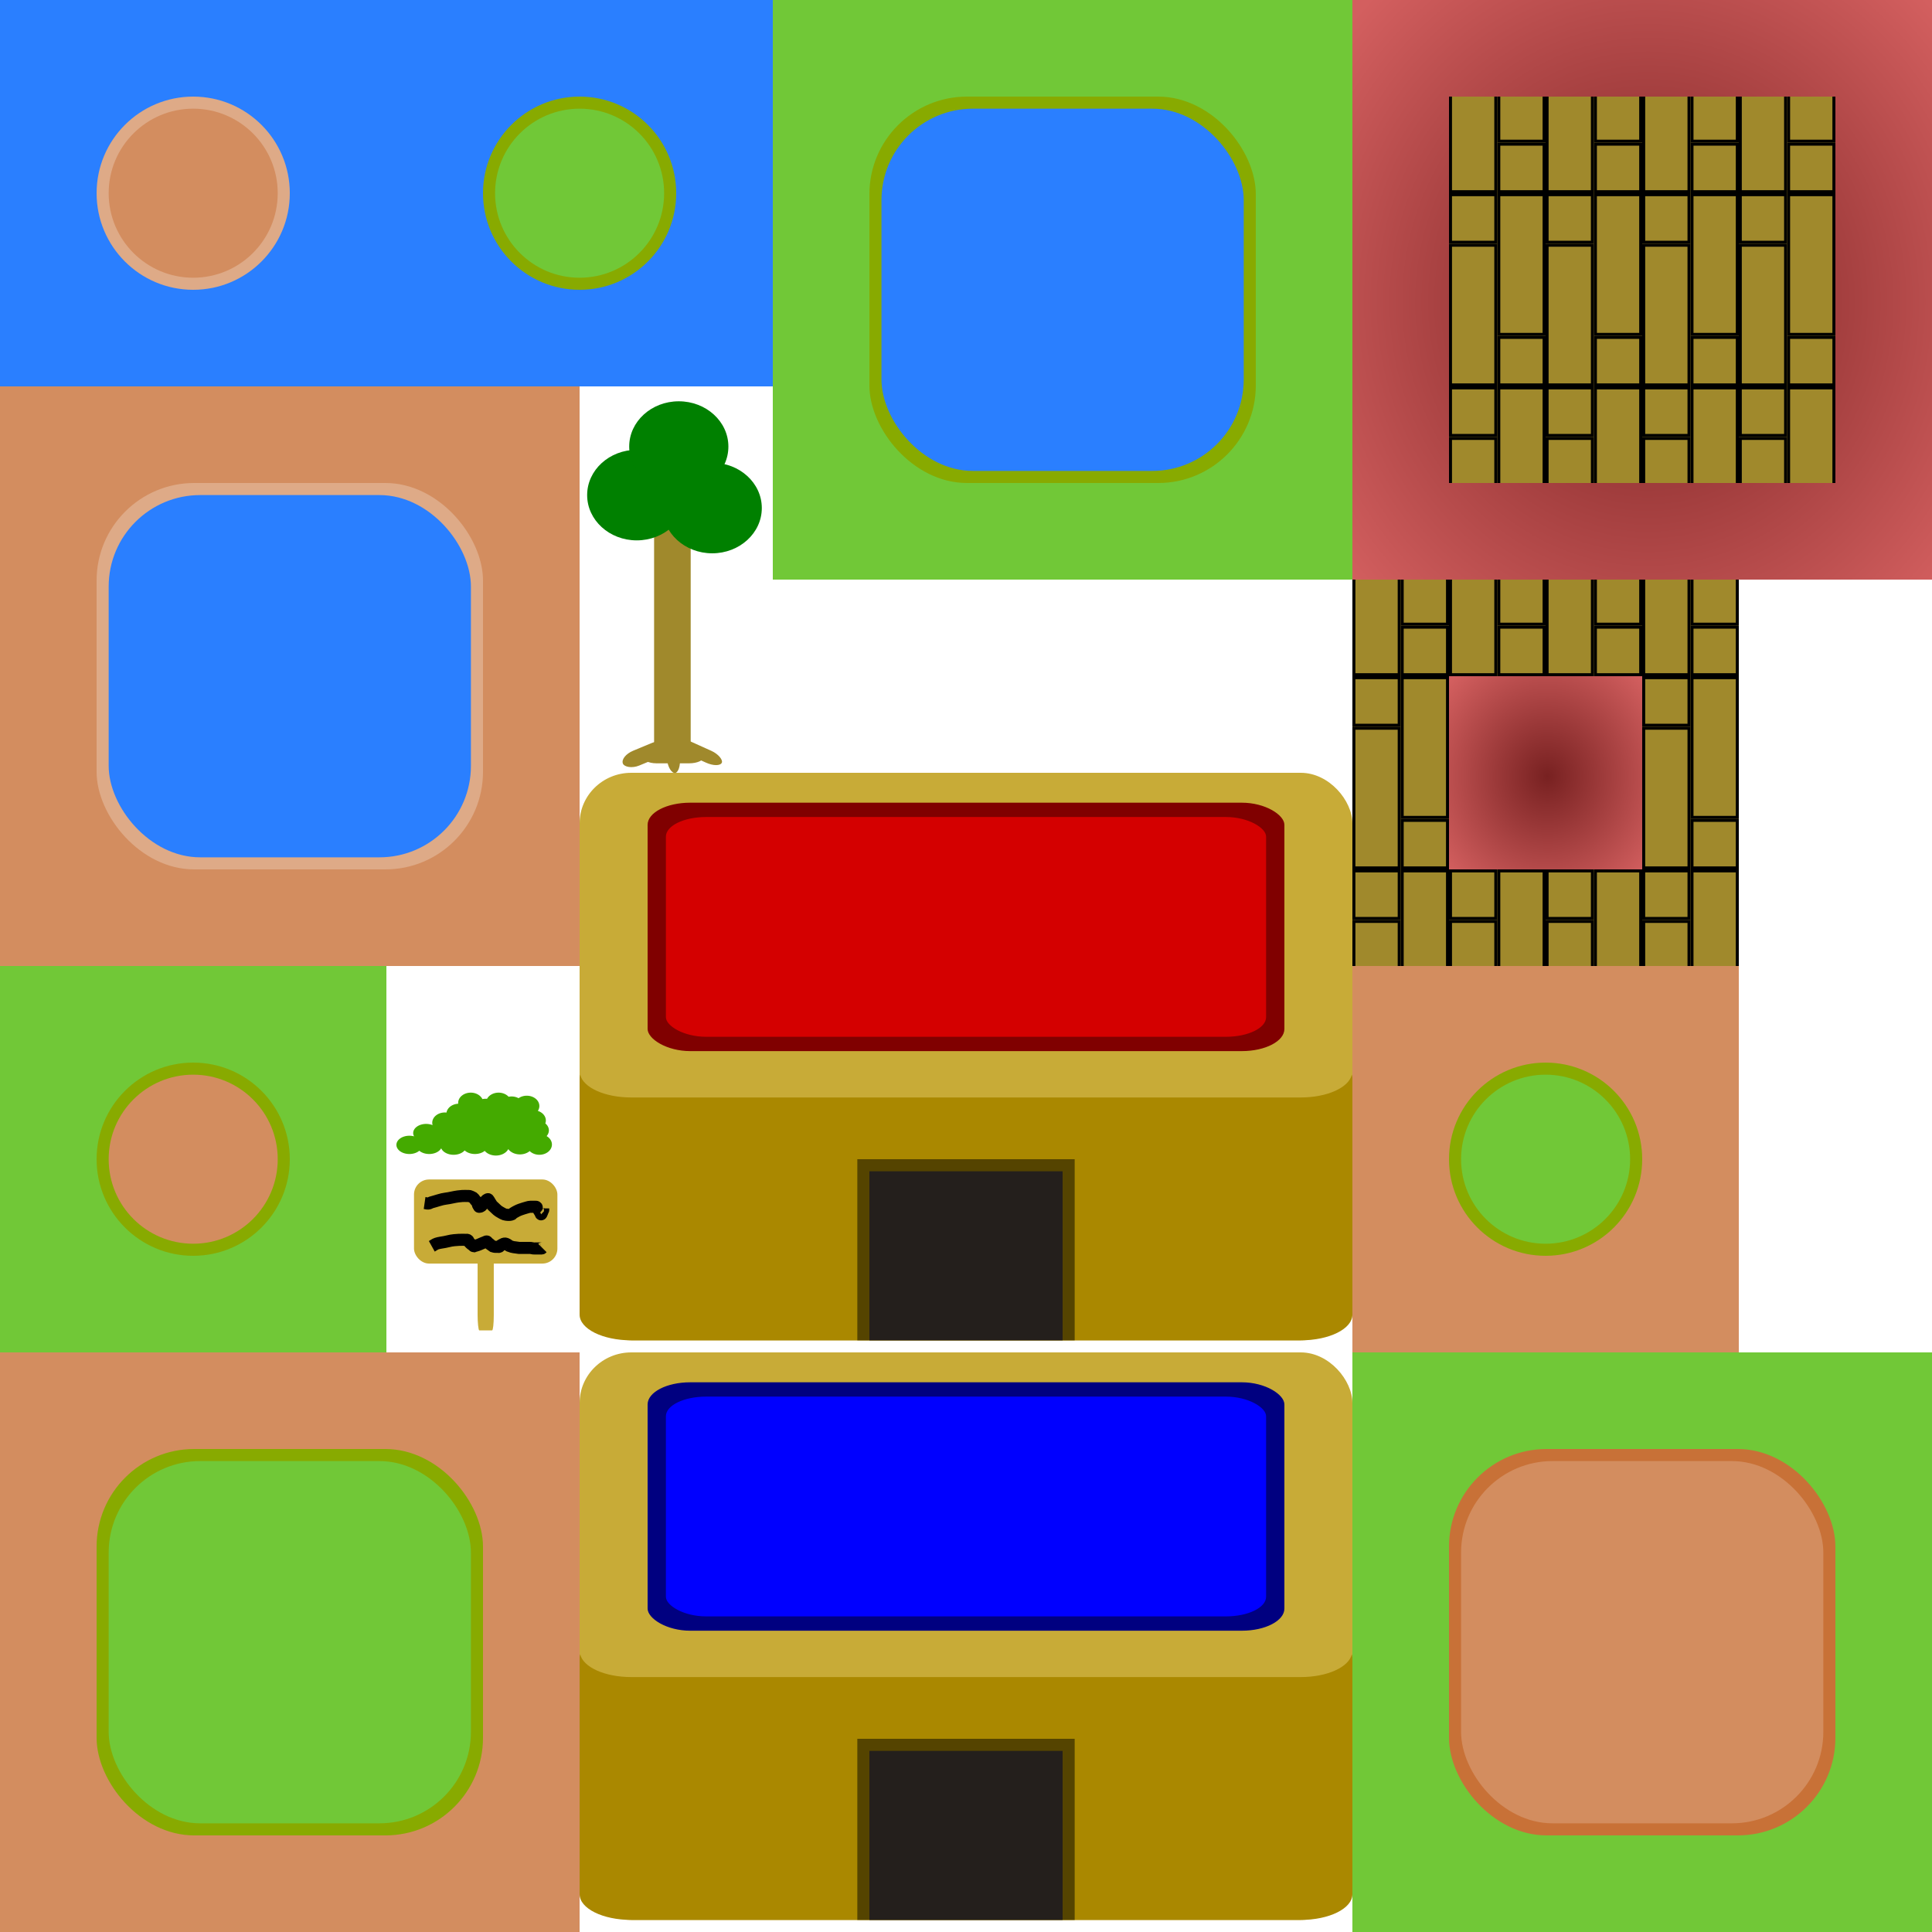 <?xml version="1.0" encoding="UTF-8" standalone="no"?>
<!-- Created with Inkscape (http://www.inkscape.org/) -->

<svg
   xmlns:dc="http://purl.org/dc/elements/1.1/"
   xmlns:cc="http://creativecommons.org/ns#"
   xmlns:rdf="http://www.w3.org/1999/02/22-rdf-syntax-ns#"
   xmlns:svg="http://www.w3.org/2000/svg"
   xmlns="http://www.w3.org/2000/svg"
   xmlns:xlink="http://www.w3.org/1999/xlink"
   xmlns:sodipodi="http://sodipodi.sourceforge.net/DTD/sodipodi-0.dtd"
   xmlns:inkscape="http://www.inkscape.org/namespaces/inkscape"
   width="640"
   height="640"
   viewBox="0 0 640 640"
   id="svg4223"
   version="1.1"
   inkscape:version="0.91 r13725"
   sodipodi:docname="mytiles.svg"
   inkscape:export-filename="D:\Programming\phaser\spes game\res\mytiles.png"
   inkscape:export-xdpi="90"
   inkscape:export-ydpi="90">
  <defs
     id="defs4225">
    <linearGradient
       inkscape:collect="always"
       id="linearGradient4867">
      <stop
         style="stop-color:#782121;stop-opacity:1"
         offset="0"
         id="stop4869" />
      <stop
         style="stop-color:#d35f5f;stop-opacity:1"
         offset="1"
         id="stop4871" />
    </linearGradient>
    <clipPath
       clipPathUnits="userSpaceOnUse"
       id="clipPath4559">
      <rect
         ry="0"
         rx="0"
         style="fill:#88aa00;fill-opacity:1;stroke:none"
         id="rect4561"
         width="128"
         height="128"
         x="480"
         y="444.362" />
    </clipPath>
    <clipPath
       clipPathUnits="userSpaceOnUse"
       id="clipPath4563">
      <rect
         ry="0"
         rx="0"
         style="fill:#88aa00;fill-opacity:1;stroke:none"
         id="rect4565"
         width="128"
         height="128"
         x="480"
         y="444.362" />
    </clipPath>
    <clipPath
       clipPathUnits="userSpaceOnUse"
       id="clipPath4567">
      <rect
         ry="0"
         rx="0"
         style="fill:#88aa00;fill-opacity:1;stroke:none"
         id="rect4569"
         width="128"
         height="128"
         x="480"
         y="444.362" />
    </clipPath>
    <clipPath
       clipPathUnits="userSpaceOnUse"
       id="clipPath4571">
      <rect
         ry="0"
         rx="0"
         style="fill:#88aa00;fill-opacity:1;stroke:none"
         id="rect4573"
         width="128"
         height="128"
         x="480"
         y="444.362" />
    </clipPath>
    <clipPath
       clipPathUnits="userSpaceOnUse"
       id="clipPath4575">
      <rect
         ry="0"
         rx="0"
         style="fill:#88aa00;fill-opacity:1;stroke:none"
         id="rect4577"
         width="128"
         height="128"
         x="480"
         y="444.362" />
    </clipPath>
    <clipPath
       clipPathUnits="userSpaceOnUse"
       id="clipPath4579">
      <rect
         ry="0"
         rx="0"
         style="fill:#88aa00;fill-opacity:1;stroke:none"
         id="rect4581"
         width="128"
         height="128"
         x="480"
         y="444.362" />
    </clipPath>
    <clipPath
       clipPathUnits="userSpaceOnUse"
       id="clipPath4583">
      <rect
         ry="0"
         rx="0"
         style="fill:#88aa00;fill-opacity:1;stroke:none"
         id="rect4585"
         width="128"
         height="128"
         x="480"
         y="444.362" />
    </clipPath>
    <clipPath
       clipPathUnits="userSpaceOnUse"
       id="clipPath4587">
      <rect
         ry="0"
         rx="0"
         style="fill:#88aa00;fill-opacity:1;stroke:none"
         id="rect4589"
         width="128"
         height="128"
         x="480"
         y="444.362" />
    </clipPath>
    <clipPath
       clipPathUnits="userSpaceOnUse"
       id="clipPath4591">
      <rect
         ry="0"
         rx="0"
         style="fill:#88aa00;fill-opacity:1;stroke:none"
         id="rect4593"
         width="128"
         height="128"
         x="480"
         y="444.362" />
    </clipPath>
    <clipPath
       clipPathUnits="userSpaceOnUse"
       id="clipPath4595">
      <rect
         ry="0"
         rx="0"
         style="fill:#88aa00;fill-opacity:1;stroke:none"
         id="rect4597"
         width="128"
         height="128"
         x="480"
         y="444.362" />
    </clipPath>
    <clipPath
       clipPathUnits="userSpaceOnUse"
       id="clipPath4599">
      <rect
         ry="0"
         rx="0"
         style="fill:#88aa00;fill-opacity:1;stroke:none"
         id="rect4601"
         width="128"
         height="128"
         x="480"
         y="444.362" />
    </clipPath>
    <clipPath
       clipPathUnits="userSpaceOnUse"
       id="clipPath4603">
      <rect
         ry="0"
         rx="0"
         style="fill:#88aa00;fill-opacity:1;stroke:none"
         id="rect4605"
         width="128"
         height="128"
         x="480"
         y="444.362" />
    </clipPath>
    <clipPath
       clipPathUnits="userSpaceOnUse"
       id="clipPath4607">
      <rect
         ry="0"
         rx="0"
         style="fill:#88aa00;fill-opacity:1;stroke:none"
         id="rect4609"
         width="128"
         height="128"
         x="480"
         y="444.362" />
    </clipPath>
    <clipPath
       clipPathUnits="userSpaceOnUse"
       id="clipPath4611">
      <rect
         ry="0"
         rx="0"
         style="fill:#88aa00;fill-opacity:1;stroke:none"
         id="rect4613"
         width="128"
         height="128"
         x="480"
         y="444.362" />
    </clipPath>
    <clipPath
       clipPathUnits="userSpaceOnUse"
       id="clipPath4615">
      <rect
         ry="0"
         rx="0"
         style="fill:#88aa00;fill-opacity:1;stroke:none"
         id="rect4617"
         width="128"
         height="128"
         x="480"
         y="444.362" />
    </clipPath>
    <clipPath
       clipPathUnits="userSpaceOnUse"
       id="clipPath4619">
      <rect
         ry="0"
         rx="0"
         style="fill:#88aa00;fill-opacity:1;stroke:none"
         id="rect4621"
         width="128"
         height="128"
         x="480"
         y="444.362" />
    </clipPath>
    <clipPath
       clipPathUnits="userSpaceOnUse"
       id="clipPath4623">
      <rect
         ry="0"
         rx="0"
         style="fill:#88aa00;fill-opacity:1;stroke:none"
         id="rect4625"
         width="128"
         height="128"
         x="480"
         y="444.362" />
    </clipPath>
    <clipPath
       clipPathUnits="userSpaceOnUse"
       id="clipPath4627">
      <rect
         ry="0"
         rx="0"
         style="fill:#88aa00;fill-opacity:1;stroke:none"
         id="rect4629"
         width="128"
         height="128"
         x="480"
         y="444.362" />
    </clipPath>
    <clipPath
       clipPathUnits="userSpaceOnUse"
       id="clipPath4631">
      <rect
         ry="0"
         rx="0"
         style="fill:#88aa00;fill-opacity:1;stroke:none"
         id="rect4633"
         width="128"
         height="128"
         x="480"
         y="444.362" />
    </clipPath>
    <clipPath
       clipPathUnits="userSpaceOnUse"
       id="clipPath4635">
      <rect
         ry="0"
         rx="0"
         style="fill:#88aa00;fill-opacity:1;stroke:none"
         id="rect4637"
         width="128"
         height="128"
         x="480"
         y="444.362" />
    </clipPath>
    <clipPath
       clipPathUnits="userSpaceOnUse"
       id="clipPath4639">
      <rect
         ry="0"
         rx="0"
         style="fill:#88aa00;fill-opacity:1;stroke:none"
         id="rect4641"
         width="128"
         height="128"
         x="480"
         y="444.362" />
    </clipPath>
    <clipPath
       clipPathUnits="userSpaceOnUse"
       id="clipPath4643">
      <rect
         ry="0"
         rx="0"
         style="fill:#88aa00;fill-opacity:1;stroke:none"
         id="rect4645"
         width="128"
         height="128"
         x="480"
         y="444.362" />
    </clipPath>
    <clipPath
       clipPathUnits="userSpaceOnUse"
       id="clipPath4647">
      <rect
         ry="0"
         rx="0"
         style="fill:#88aa00;fill-opacity:1;stroke:none"
         id="rect4649"
         width="128"
         height="128"
         x="480"
         y="444.362" />
    </clipPath>
    <clipPath
       clipPathUnits="userSpaceOnUse"
       id="clipPath4651">
      <rect
         ry="0"
         rx="0"
         style="fill:#88aa00;fill-opacity:1;stroke:none"
         id="rect4653"
         width="128"
         height="128"
         x="480"
         y="444.362" />
    </clipPath>
    <clipPath
       clipPathUnits="userSpaceOnUse"
       id="clipPath4655">
      <rect
         ry="0"
         rx="0"
         style="fill:#88aa00;fill-opacity:1;stroke:none"
         id="rect4657"
         width="128"
         height="128"
         x="480"
         y="444.362" />
    </clipPath>
    <clipPath
       clipPathUnits="userSpaceOnUse"
       id="clipPath4659">
      <rect
         ry="0"
         rx="0"
         style="fill:#88aa00;fill-opacity:1;stroke:none"
         id="rect4661"
         width="128"
         height="128"
         x="480"
         y="444.362" />
    </clipPath>
    <clipPath
       clipPathUnits="userSpaceOnUse"
       id="clipPath4663">
      <rect
         ry="0"
         rx="0"
         style="fill:#88aa00;fill-opacity:1;stroke:none"
         id="rect4665"
         width="128"
         height="128"
         x="480"
         y="444.362" />
    </clipPath>
    <clipPath
       clipPathUnits="userSpaceOnUse"
       id="clipPath4667">
      <rect
         ry="0"
         rx="0"
         style="fill:#88aa00;fill-opacity:1;stroke:none"
         id="rect4669"
         width="128"
         height="128"
         x="480"
         y="444.362" />
    </clipPath>
    <clipPath
       clipPathUnits="userSpaceOnUse"
       id="clipPath4671">
      <rect
         ry="0"
         rx="0"
         style="fill:#88aa00;fill-opacity:1;stroke:none"
         id="rect4673"
         width="128"
         height="128"
         x="480"
         y="444.362" />
    </clipPath>
    <clipPath
       clipPathUnits="userSpaceOnUse"
       id="clipPath4675">
      <rect
         ry="0"
         rx="0"
         style="fill:#88aa00;fill-opacity:1;stroke:none"
         id="rect4677"
         width="128"
         height="128"
         x="480"
         y="444.362" />
    </clipPath>
    <clipPath
       clipPathUnits="userSpaceOnUse"
       id="clipPath4679">
      <rect
         ry="0"
         rx="0"
         style="fill:#88aa00;fill-opacity:1;stroke:none"
         id="rect4681"
         width="128"
         height="128"
         x="480"
         y="444.362" />
    </clipPath>
    <clipPath
       clipPathUnits="userSpaceOnUse"
       id="clipPath4683">
      <rect
         ry="0"
         rx="0"
         style="fill:#88aa00;fill-opacity:1;stroke:none"
         id="rect4685"
         width="128"
         height="128"
         x="480"
         y="444.362" />
    </clipPath>
    <clipPath
       clipPathUnits="userSpaceOnUse"
       id="clipPath4687">
      <rect
         ry="0"
         rx="0"
         style="fill:#88aa00;fill-opacity:1;stroke:none"
         id="rect4689"
         width="128"
         height="128"
         x="480"
         y="444.362" />
    </clipPath>
    <clipPath
       clipPathUnits="userSpaceOnUse"
       id="clipPath4691">
      <rect
         ry="0"
         rx="0"
         style="fill:#88aa00;fill-opacity:1;stroke:none"
         id="rect4693"
         width="128"
         height="128"
         x="480"
         y="444.362" />
    </clipPath>
    <clipPath
       clipPathUnits="userSpaceOnUse"
       id="clipPath4695">
      <rect
         ry="0"
         rx="0"
         style="fill:#88aa00;fill-opacity:1;stroke:none"
         id="rect4697"
         width="128"
         height="128"
         x="480"
         y="444.362" />
    </clipPath>
    <clipPath
       clipPathUnits="userSpaceOnUse"
       id="clipPath4699">
      <rect
         ry="0"
         rx="0"
         style="fill:#88aa00;fill-opacity:1;stroke:none"
         id="rect4701"
         width="128"
         height="128"
         x="480"
         y="444.362" />
    </clipPath>
    <clipPath
       clipPathUnits="userSpaceOnUse"
       id="clipPath4703">
      <rect
         ry="0"
         rx="0"
         style="fill:#88aa00;fill-opacity:1;stroke:none"
         id="rect4705"
         width="128"
         height="128"
         x="480"
         y="444.362" />
    </clipPath>
    <clipPath
       clipPathUnits="userSpaceOnUse"
       id="clipPath4707">
      <rect
         ry="0"
         rx="0"
         style="fill:#88aa00;fill-opacity:1;stroke:none"
         id="rect4709"
         width="128"
         height="128"
         x="480"
         y="444.362" />
    </clipPath>
    <clipPath
       clipPathUnits="userSpaceOnUse"
       id="clipPath4711">
      <rect
         ry="0"
         rx="0"
         style="fill:#88aa00;fill-opacity:1;stroke:none"
         id="rect4713"
         width="128"
         height="128"
         x="480"
         y="444.362" />
    </clipPath>
    <clipPath
       clipPathUnits="userSpaceOnUse"
       id="clipPath4715">
      <rect
         ry="0"
         rx="0"
         style="fill:#88aa00;fill-opacity:1;stroke:none"
         id="rect4717"
         width="128"
         height="128"
         x="480"
         y="444.362" />
    </clipPath>
    <clipPath
       clipPathUnits="userSpaceOnUse"
       id="clipPath4719">
      <rect
         ry="0"
         rx="0"
         style="fill:#88aa00;fill-opacity:1;stroke:none"
         id="rect4721"
         width="128"
         height="128"
         x="480"
         y="444.362" />
    </clipPath>
    <clipPath
       clipPathUnits="userSpaceOnUse"
       id="clipPath4723">
      <rect
         ry="0"
         rx="0"
         style="fill:#88aa00;fill-opacity:1;stroke:none"
         id="rect4725"
         width="128"
         height="128"
         x="480"
         y="444.362" />
    </clipPath>
    <clipPath
       clipPathUnits="userSpaceOnUse"
       id="clipPath4727">
      <rect
         ry="0"
         rx="0"
         style="fill:#88aa00;fill-opacity:1;stroke:none"
         id="rect4729"
         width="128"
         height="128"
         x="480"
         y="444.362" />
    </clipPath>
    <clipPath
       clipPathUnits="userSpaceOnUse"
       id="clipPath4731">
      <rect
         ry="0"
         rx="0"
         style="fill:#88aa00;fill-opacity:1;stroke:none"
         id="rect4733"
         width="128"
         height="128"
         x="480"
         y="444.362" />
    </clipPath>
    <clipPath
       clipPathUnits="userSpaceOnUse"
       id="clipPath4735">
      <rect
         ry="0"
         rx="0"
         style="fill:#88aa00;fill-opacity:1;stroke:none"
         id="rect4737"
         width="128"
         height="128"
         x="480"
         y="444.362" />
    </clipPath>
    <clipPath
       clipPathUnits="userSpaceOnUse"
       id="clipPath4739">
      <rect
         ry="0"
         rx="0"
         style="fill:#88aa00;fill-opacity:1;stroke:none"
         id="rect4741"
         width="128"
         height="128"
         x="480"
         y="444.362" />
    </clipPath>
    <clipPath
       clipPathUnits="userSpaceOnUse"
       id="clipPath4743">
      <rect
         ry="0"
         rx="0"
         style="fill:#88aa00;fill-opacity:1;stroke:none"
         id="rect4745"
         width="128"
         height="128"
         x="480"
         y="444.362" />
    </clipPath>
    <clipPath
       clipPathUnits="userSpaceOnUse"
       id="clipPath4747">
      <rect
         ry="0"
         rx="0"
         style="fill:#88aa00;fill-opacity:1;stroke:none"
         id="rect4749"
         width="128"
         height="128"
         x="480"
         y="444.362" />
    </clipPath>
    <clipPath
       clipPathUnits="userSpaceOnUse"
       id="clipPath4751">
      <rect
         ry="0"
         rx="0"
         style="fill:#88aa00;fill-opacity:1;stroke:none"
         id="rect4753"
         width="128"
         height="128"
         x="480"
         y="444.362" />
    </clipPath>
    <clipPath
       clipPathUnits="userSpaceOnUse"
       id="clipPath4755">
      <rect
         ry="0"
         rx="0"
         style="fill:#88aa00;fill-opacity:1;stroke:none"
         id="rect4757"
         width="128"
         height="128"
         x="480"
         y="444.362" />
    </clipPath>
    <clipPath
       clipPathUnits="userSpaceOnUse"
       id="clipPath4759">
      <rect
         ry="0"
         rx="0"
         style="fill:#88aa00;fill-opacity:1;stroke:none"
         id="rect4761"
         width="128"
         height="128"
         x="480"
         y="444.362" />
    </clipPath>
    <clipPath
       clipPathUnits="userSpaceOnUse"
       id="clipPath4763">
      <rect
         ry="0"
         rx="0"
         style="fill:#88aa00;fill-opacity:1;stroke:none"
         id="rect4765"
         width="128"
         height="128"
         x="480"
         y="444.362" />
    </clipPath>
    <clipPath
       clipPathUnits="userSpaceOnUse"
       id="clipPath4767">
      <rect
         ry="0"
         rx="0"
         style="fill:#88aa00;fill-opacity:1;stroke:none"
         id="rect4769"
         width="128"
         height="128"
         x="480"
         y="444.362" />
    </clipPath>
    <clipPath
       clipPathUnits="userSpaceOnUse"
       id="clipPath4771">
      <rect
         ry="0"
         rx="0"
         style="fill:#88aa00;fill-opacity:1;stroke:none"
         id="rect4773"
         width="128"
         height="128"
         x="480"
         y="444.362" />
    </clipPath>
    <clipPath
       clipPathUnits="userSpaceOnUse"
       id="clipPath4775">
      <rect
         ry="0"
         rx="0"
         style="fill:#88aa00;fill-opacity:1;stroke:none"
         id="rect4777"
         width="128"
         height="128"
         x="480"
         y="444.362" />
    </clipPath>
    <clipPath
       clipPathUnits="userSpaceOnUse"
       id="clipPath4779">
      <rect
         ry="0"
         rx="0"
         style="fill:#88aa00;fill-opacity:1;stroke:none"
         id="rect4781"
         width="128"
         height="128"
         x="480"
         y="444.362" />
    </clipPath>
    <clipPath
       clipPathUnits="userSpaceOnUse"
       id="clipPath4783">
      <rect
         ry="0"
         rx="0"
         style="fill:#88aa00;fill-opacity:1;stroke:none"
         id="rect4785"
         width="128"
         height="128"
         x="480"
         y="444.362" />
    </clipPath>
    <clipPath
       clipPathUnits="userSpaceOnUse"
       id="clipPath4787">
      <rect
         ry="0"
         rx="0"
         style="fill:#88aa00;fill-opacity:1;stroke:none"
         id="rect4789"
         width="128"
         height="128"
         x="480"
         y="444.362" />
    </clipPath>
    <clipPath
       clipPathUnits="userSpaceOnUse"
       id="clipPath4791">
      <rect
         ry="0"
         rx="0"
         style="fill:#88aa00;fill-opacity:1;stroke:none"
         id="rect4794"
         width="128"
         height="128"
         x="480"
         y="444.362" />
    </clipPath>
    <clipPath
       clipPathUnits="userSpaceOnUse"
       id="clipPath4796">
      <rect
         ry="0"
         rx="0"
         style="fill:#88aa00;fill-opacity:1;stroke:none"
         id="rect4798"
         width="128"
         height="128"
         x="480"
         y="444.362" />
    </clipPath>
    <clipPath
       clipPathUnits="userSpaceOnUse"
       id="clipPath4800">
      <rect
         ry="0"
         rx="0"
         style="fill:#88aa00;fill-opacity:1;stroke:none"
         id="rect4802"
         width="128"
         height="128"
         x="480"
         y="444.362" />
    </clipPath>
    <clipPath
       clipPathUnits="userSpaceOnUse"
       id="clipPath4804">
      <rect
         ry="0"
         rx="0"
         style="fill:#88aa00;fill-opacity:1;stroke:none"
         id="rect4806"
         width="128"
         height="128"
         x="480"
         y="444.362" />
    </clipPath>
    <clipPath
       clipPathUnits="userSpaceOnUse"
       id="clipPath4808">
      <rect
         ry="0"
         rx="0"
         style="fill:#88aa00;fill-opacity:1;stroke:none"
         id="rect4810"
         width="128"
         height="128"
         x="480"
         y="444.362" />
    </clipPath>
    <clipPath
       clipPathUnits="userSpaceOnUse"
       id="clipPath4812">
      <rect
         ry="0"
         rx="0"
         style="fill:#88aa00;fill-opacity:1;stroke:none"
         id="rect4814"
         width="128"
         height="128"
         x="480"
         y="444.362" />
    </clipPath>
    <clipPath
       clipPathUnits="userSpaceOnUse"
       id="clipPath4816">
      <rect
         ry="0"
         rx="0"
         style="fill:#88aa00;fill-opacity:1;stroke:none"
         id="rect4818"
         width="128"
         height="128"
         x="480"
         y="444.362" />
    </clipPath>
    <clipPath
       clipPathUnits="userSpaceOnUse"
       id="clipPath4820">
      <rect
         ry="0"
         rx="0"
         style="fill:#88aa00;fill-opacity:1;stroke:none"
         id="rect4822"
         width="128"
         height="128"
         x="480"
         y="444.362" />
    </clipPath>
    <clipPath
       clipPathUnits="userSpaceOnUse"
       id="clipPath4824">
      <rect
         ry="0"
         rx="0"
         style="fill:#88aa00;fill-opacity:1;stroke:none"
         id="rect4827"
         width="128"
         height="128"
         x="480"
         y="444.362" />
    </clipPath>
    <clipPath
       clipPathUnits="userSpaceOnUse"
       id="clipPath4829">
      <rect
         ry="0"
         rx="0"
         style="fill:#88aa00;fill-opacity:1;stroke:none"
         id="rect4831"
         width="128"
         height="128"
         x="480"
         y="444.362" />
    </clipPath>
    <clipPath
       clipPathUnits="userSpaceOnUse"
       id="clipPath4833">
      <rect
         ry="0"
         rx="0"
         style="fill:#88aa00;fill-opacity:1;stroke:none"
         id="rect4835"
         width="128"
         height="128"
         x="480"
         y="444.362" />
    </clipPath>
    <clipPath
       clipPathUnits="userSpaceOnUse"
       id="clipPath4837">
      <rect
         ry="0"
         rx="0"
         style="fill:#88aa00;fill-opacity:1;stroke:none"
         id="rect4839"
         width="128"
         height="128"
         x="480"
         y="444.362" />
    </clipPath>
    <clipPath
       clipPathUnits="userSpaceOnUse"
       id="clipPath4841">
      <rect
         ry="0"
         rx="0"
         style="fill:#88aa00;fill-opacity:1;stroke:none"
         id="rect4843"
         width="128"
         height="128"
         x="480"
         y="444.362" />
    </clipPath>
    <clipPath
       clipPathUnits="userSpaceOnUse"
       id="clipPath4845">
      <rect
         ry="0"
         rx="0"
         style="fill:#88aa00;fill-opacity:1;stroke:none"
         id="rect4847"
         width="128"
         height="128"
         x="480"
         y="444.362" />
    </clipPath>
    <clipPath
       clipPathUnits="userSpaceOnUse"
       id="clipPath4849">
      <rect
         ry="0"
         rx="0"
         style="fill:#88aa00;fill-opacity:1;stroke:none"
         id="rect4851"
         width="128"
         height="128"
         x="480"
         y="444.362" />
    </clipPath>
    <radialGradient
       inkscape:collect="always"
       xlink:href="#linearGradient4867"
       id="radialGradient4873"
       cx="546.071"
       cy="512.362"
       fx="546.071"
       fy="512.362"
       r="96"
       gradientTransform="matrix(1.365,0,0,1.468,-199.495,-239.797)"
       gradientUnits="userSpaceOnUse" />
    <radialGradient
       inkscape:collect="always"
       xlink:href="#linearGradient4867"
       id="radialGradient4877"
       gradientUnits="userSpaceOnUse"
       gradientTransform="matrix(0.455,0,0,0.489,264.168,418.976)"
       cx="546.071"
       cy="512.362"
       fx="546.071"
       fy="512.362"
       r="96" />
    <clipPath
       clipPathUnits="userSpaceOnUse"
       id="clipPath4571-1">
      <rect
         ry="0"
         rx="0"
         style="fill:#88aa00;fill-opacity:1;stroke:none"
         id="rect4573-1"
         width="128"
         height="128"
         x="480"
         y="444.362" />
    </clipPath>
    <clipPath
       clipPathUnits="userSpaceOnUse"
       id="clipPath4583-2">
      <rect
         ry="0"
         rx="0"
         style="fill:#88aa00;fill-opacity:1;stroke:none"
         id="rect4585-9"
         width="128"
         height="128"
         x="480"
         y="444.362" />
    </clipPath>
    <clipPath
       clipPathUnits="userSpaceOnUse"
       id="clipPath4587-6">
      <rect
         ry="0"
         rx="0"
         style="fill:#88aa00;fill-opacity:1;stroke:none"
         id="rect4589-1"
         width="128"
         height="128"
         x="480"
         y="444.362" />
    </clipPath>
    <clipPath
       clipPathUnits="userSpaceOnUse"
       id="clipPath4599-3">
      <rect
         ry="0"
         rx="0"
         style="fill:#88aa00;fill-opacity:1;stroke:none"
         id="rect4601-2"
         width="128"
         height="128"
         x="480"
         y="444.362" />
    </clipPath>
    <clipPath
       clipPathUnits="userSpaceOnUse"
       id="clipPath4607-1">
      <rect
         ry="0"
         rx="0"
         style="fill:#88aa00;fill-opacity:1;stroke:none"
         id="rect4609-4"
         width="128"
         height="128"
         x="480"
         y="444.362" />
    </clipPath>
    <clipPath
       clipPathUnits="userSpaceOnUse"
       id="clipPath4611-2">
      <rect
         ry="0"
         rx="0"
         style="fill:#88aa00;fill-opacity:1;stroke:none"
         id="rect4613-6"
         width="128"
         height="128"
         x="480"
         y="444.362" />
    </clipPath>
    <clipPath
       clipPathUnits="userSpaceOnUse"
       id="clipPath4615-0">
      <rect
         ry="0"
         rx="0"
         style="fill:#88aa00;fill-opacity:1;stroke:none"
         id="rect4617-0"
         width="128"
         height="128"
         x="480"
         y="444.362" />
    </clipPath>
    <clipPath
       clipPathUnits="userSpaceOnUse"
       id="clipPath4631-9">
      <rect
         ry="0"
         rx="0"
         style="fill:#88aa00;fill-opacity:1;stroke:none"
         id="rect4633-4"
         width="128"
         height="128"
         x="480"
         y="444.362" />
    </clipPath>
    <clipPath
       clipPathUnits="userSpaceOnUse"
       id="clipPath4635-2">
      <rect
         ry="0"
         rx="0"
         style="fill:#88aa00;fill-opacity:1;stroke:none"
         id="rect4637-1"
         width="128"
         height="128"
         x="480"
         y="444.362" />
    </clipPath>
    <clipPath
       clipPathUnits="userSpaceOnUse"
       id="clipPath4639-4">
      <rect
         ry="0"
         rx="0"
         style="fill:#88aa00;fill-opacity:1;stroke:none"
         id="rect4641-2"
         width="128"
         height="128"
         x="480"
         y="444.362" />
    </clipPath>
    <clipPath
       clipPathUnits="userSpaceOnUse"
       id="clipPath4643-2">
      <rect
         ry="0"
         rx="0"
         style="fill:#88aa00;fill-opacity:1;stroke:none"
         id="rect4645-9"
         width="128"
         height="128"
         x="480"
         y="444.362" />
    </clipPath>
    <clipPath
       clipPathUnits="userSpaceOnUse"
       id="clipPath4647-4">
      <rect
         ry="0"
         rx="0"
         style="fill:#88aa00;fill-opacity:1;stroke:none"
         id="rect4649-0"
         width="128"
         height="128"
         x="480"
         y="444.362" />
    </clipPath>
    <clipPath
       clipPathUnits="userSpaceOnUse"
       id="clipPath4651-1">
      <rect
         ry="0"
         rx="0"
         style="fill:#88aa00;fill-opacity:1;stroke:none"
         id="rect4653-0"
         width="128"
         height="128"
         x="480"
         y="444.362" />
    </clipPath>
    <clipPath
       clipPathUnits="userSpaceOnUse"
       id="clipPath4659-7">
      <rect
         ry="0"
         rx="0"
         style="fill:#88aa00;fill-opacity:1;stroke:none"
         id="rect4661-4"
         width="128"
         height="128"
         x="480"
         y="444.362" />
    </clipPath>
    <clipPath
       clipPathUnits="userSpaceOnUse"
       id="clipPath4679-9">
      <rect
         ry="0"
         rx="0"
         style="fill:#88aa00;fill-opacity:1;stroke:none"
         id="rect4681-3"
         width="128"
         height="128"
         x="480"
         y="444.362" />
    </clipPath>
    <clipPath
       clipPathUnits="userSpaceOnUse"
       id="clipPath4683-9">
      <rect
         ry="0"
         rx="0"
         style="fill:#88aa00;fill-opacity:1;stroke:none"
         id="rect4685-2"
         width="128"
         height="128"
         x="480"
         y="444.362" />
    </clipPath>
    <clipPath
       clipPathUnits="userSpaceOnUse"
       id="clipPath4687-4">
      <rect
         ry="0"
         rx="0"
         style="fill:#88aa00;fill-opacity:1;stroke:none"
         id="rect4689-0"
         width="128"
         height="128"
         x="480"
         y="444.362" />
    </clipPath>
    <clipPath
       clipPathUnits="userSpaceOnUse"
       id="clipPath4703-2">
      <rect
         ry="0"
         rx="0"
         style="fill:#88aa00;fill-opacity:1;stroke:none"
         id="rect4705-6"
         width="128"
         height="128"
         x="480"
         y="444.362" />
    </clipPath>
    <clipPath
       clipPathUnits="userSpaceOnUse"
       id="clipPath4707-0">
      <rect
         ry="0"
         rx="0"
         style="fill:#88aa00;fill-opacity:1;stroke:none"
         id="rect4709-3"
         width="128"
         height="128"
         x="480"
         y="444.362" />
    </clipPath>
    <clipPath
       clipPathUnits="userSpaceOnUse"
       id="clipPath4711-5">
      <rect
         ry="0"
         rx="0"
         style="fill:#88aa00;fill-opacity:1;stroke:none"
         id="rect4713-6"
         width="128"
         height="128"
         x="480"
         y="444.362" />
    </clipPath>
    <clipPath
       clipPathUnits="userSpaceOnUse"
       id="clipPath4719-1">
      <rect
         ry="0"
         rx="0"
         style="fill:#88aa00;fill-opacity:1;stroke:none"
         id="rect4721-7"
         width="128"
         height="128"
         x="480"
         y="444.362" />
    </clipPath>
    <clipPath
       clipPathUnits="userSpaceOnUse"
       id="clipPath4723-8">
      <rect
         ry="0"
         rx="0"
         style="fill:#88aa00;fill-opacity:1;stroke:none"
         id="rect4725-2"
         width="128"
         height="128"
         x="480"
         y="444.362" />
    </clipPath>
    <clipPath
       clipPathUnits="userSpaceOnUse"
       id="clipPath4735-3">
      <rect
         ry="0"
         rx="0"
         style="fill:#88aa00;fill-opacity:1;stroke:none"
         id="rect4737-0"
         width="128"
         height="128"
         x="480"
         y="444.362" />
    </clipPath>
    <clipPath
       clipPathUnits="userSpaceOnUse"
       id="clipPath4739-5">
      <rect
         ry="0"
         rx="0"
         style="fill:#88aa00;fill-opacity:1;stroke:none"
         id="rect4741-1"
         width="128"
         height="128"
         x="480"
         y="444.362" />
    </clipPath>
    <clipPath
       clipPathUnits="userSpaceOnUse"
       id="clipPath4743-0">
      <rect
         ry="0"
         rx="0"
         style="fill:#88aa00;fill-opacity:1;stroke:none"
         id="rect4745-3"
         width="128"
         height="128"
         x="480"
         y="444.362" />
    </clipPath>
    <clipPath
       clipPathUnits="userSpaceOnUse"
       id="clipPath4747-4">
      <rect
         ry="0"
         rx="0"
         style="fill:#88aa00;fill-opacity:1;stroke:none"
         id="rect4749-4"
         width="128"
         height="128"
         x="480"
         y="444.362" />
    </clipPath>
    <clipPath
       clipPathUnits="userSpaceOnUse"
       id="clipPath4755-4">
      <rect
         ry="0"
         rx="0"
         style="fill:#88aa00;fill-opacity:1;stroke:none"
         id="rect4757-3"
         width="128"
         height="128"
         x="480"
         y="444.362" />
    </clipPath>
    <clipPath
       clipPathUnits="userSpaceOnUse"
       id="clipPath4763-6">
      <rect
         ry="0"
         rx="0"
         style="fill:#88aa00;fill-opacity:1;stroke:none"
         id="rect4765-6"
         width="128"
         height="128"
         x="480"
         y="444.362" />
    </clipPath>
    <clipPath
       clipPathUnits="userSpaceOnUse"
       id="clipPath4775-5">
      <rect
         ry="0"
         rx="0"
         style="fill:#88aa00;fill-opacity:1;stroke:none"
         id="rect4777-8"
         width="128"
         height="128"
         x="480"
         y="444.362" />
    </clipPath>
    <clipPath
       clipPathUnits="userSpaceOnUse"
       id="clipPath4779-2">
      <rect
         ry="0"
         rx="0"
         style="fill:#88aa00;fill-opacity:1;stroke:none"
         id="rect4781-0"
         width="128"
         height="128"
         x="480"
         y="444.362" />
    </clipPath>
    <clipPath
       clipPathUnits="userSpaceOnUse"
       id="clipPath4783-1">
      <rect
         ry="0"
         rx="0"
         style="fill:#88aa00;fill-opacity:1;stroke:none"
         id="rect4785-6"
         width="128"
         height="128"
         x="480"
         y="444.362" />
    </clipPath>
    <clipPath
       clipPathUnits="userSpaceOnUse"
       id="clipPath4791-4">
      <rect
         ry="0"
         rx="0"
         style="fill:#88aa00;fill-opacity:1;stroke:none"
         id="rect4794-4"
         width="128"
         height="128"
         x="480"
         y="444.362" />
    </clipPath>
    <clipPath
       clipPathUnits="userSpaceOnUse"
       id="clipPath4800-0">
      <rect
         ry="0"
         rx="0"
         style="fill:#88aa00;fill-opacity:1;stroke:none"
         id="rect4802-8"
         width="128"
         height="128"
         x="480"
         y="444.362" />
    </clipPath>
    <clipPath
       clipPathUnits="userSpaceOnUse"
       id="clipPath4804-5">
      <rect
         ry="0"
         rx="0"
         style="fill:#88aa00;fill-opacity:1;stroke:none"
         id="rect4806-9"
         width="128"
         height="128"
         x="480"
         y="444.362" />
    </clipPath>
    <clipPath
       clipPathUnits="userSpaceOnUse"
       id="clipPath4808-2">
      <rect
         ry="0"
         rx="0"
         style="fill:#88aa00;fill-opacity:1;stroke:none"
         id="rect4810-3"
         width="128"
         height="128"
         x="480"
         y="444.362" />
    </clipPath>
    <clipPath
       clipPathUnits="userSpaceOnUse"
       id="clipPath4816-6">
      <rect
         ry="0"
         rx="0"
         style="fill:#88aa00;fill-opacity:1;stroke:none"
         id="rect4818-9"
         width="128"
         height="128"
         x="480"
         y="444.362" />
    </clipPath>
    <clipPath
       clipPathUnits="userSpaceOnUse"
       id="clipPath4820-8">
      <rect
         ry="0"
         rx="0"
         style="fill:#88aa00;fill-opacity:1;stroke:none"
         id="rect4822-7"
         width="128"
         height="128"
         x="480"
         y="444.362" />
    </clipPath>
    <clipPath
       clipPathUnits="userSpaceOnUse"
       id="clipPath4824-9">
      <rect
         ry="0"
         rx="0"
         style="fill:#88aa00;fill-opacity:1;stroke:none"
         id="rect4827-3"
         width="128"
         height="128"
         x="480"
         y="444.362" />
    </clipPath>
    <clipPath
       clipPathUnits="userSpaceOnUse"
       id="clipPath4829-5">
      <rect
         ry="0"
         rx="0"
         style="fill:#88aa00;fill-opacity:1;stroke:none"
         id="rect4831-3"
         width="128"
         height="128"
         x="480"
         y="444.362" />
    </clipPath>
    <clipPath
       clipPathUnits="userSpaceOnUse"
       id="clipPath4833-1">
      <rect
         ry="0"
         rx="0"
         style="fill:#88aa00;fill-opacity:1;stroke:none"
         id="rect4835-1"
         width="128"
         height="128"
         x="480"
         y="444.362" />
    </clipPath>
    <clipPath
       clipPathUnits="userSpaceOnUse"
       id="clipPath4837-3">
      <rect
         ry="0"
         rx="0"
         style="fill:#88aa00;fill-opacity:1;stroke:none"
         id="rect4839-9"
         width="128"
         height="128"
         x="480"
         y="444.362" />
    </clipPath>
    <clipPath
       clipPathUnits="userSpaceOnUse"
       id="clipPath4841-2">
      <rect
         ry="0"
         rx="0"
         style="fill:#88aa00;fill-opacity:1;stroke:none"
         id="rect4843-6"
         width="128"
         height="128"
         x="480"
         y="444.362" />
    </clipPath>
    <clipPath
       clipPathUnits="userSpaceOnUse"
       id="clipPath4845-0">
      <rect
         ry="0"
         rx="0"
         style="fill:#88aa00;fill-opacity:1;stroke:none"
         id="rect4847-8"
         width="128"
         height="128"
         x="480"
         y="444.362" />
    </clipPath>
    <clipPath
       clipPathUnits="userSpaceOnUse"
       id="clipPath4849-2">
      <rect
         ry="0"
         rx="0"
         style="fill:#88aa00;fill-opacity:1;stroke:none"
         id="rect4851-2"
         width="128"
         height="128"
         x="480"
         y="444.362" />
    </clipPath>
  </defs>
  <sodipodi:namedview
     id="base"
     pagecolor="#ffffff"
     bordercolor="#666666"
     borderopacity="1.0"
     inkscape:pageopacity="0.0"
     inkscape:pageshadow="2"
     inkscape:zoom="2.8"
     inkscape:cx="573.85484"
     inkscape:cy="395.47617"
     inkscape:document-units="px"
     inkscape:current-layer="layer1"
     showgrid="true"
     units="px"
     inkscape:window-width="1536"
     inkscape:window-height="801"
     inkscape:window-x="-8"
     inkscape:window-y="-8"
     inkscape:window-maximized="1"
     gridtolerance="1"
     objecttolerance="1"
     showguides="true">
    <inkscape:grid
       type="xygrid"
       id="grid4231"
       spacingx="16"
       spacingy="16"
       dotted="false"
       snapvisiblegridlinesonly="false"
       enabled="true"
       visible="true"
       empspacing="4" />
  </sodipodi:namedview>
  <g
     inkscape:label="Layer 1"
     inkscape:groupmode="layer"
     id="layer1"
     transform="translate(0,-412.362)">
    <rect
       transform="translate(-32,160)"
       style="fill:#c8ab37;fill-opacity:1;stroke:none"
       id="rect4103-3"
       width="192"
       height="192"
       x="448"
       y="412.362"
       clip-path="url(#clipPath4849-2)" />
    <rect
       transform="translate(-32,160)"
       style="fill:#a0892c;fill-opacity:1;stroke:#000000;stroke-width:0.992"
       id="rect4105-1"
       width="15.008"
       height="46.273"
       x="512.496"
       y="493.593"
       clip-path="url(#clipPath4845-0)" />
    <rect
       transform="translate(-32,160)"
       y="476.858"
       x="528.496"
       height="46.273"
       width="15.008"
       id="rect4107-4"
       style="fill:#a0892c;fill-opacity:1;stroke:#000000;stroke-width:0.992"
       clip-path="url(#clipPath4841-2)" />
    <rect
       transform="translate(-32,160)"
       y="493.593"
       x="544.496"
       height="46.273"
       width="15.008"
       id="rect4109-5"
       style="fill:#a0892c;fill-opacity:1;stroke:#000000;stroke-width:0.992"
       clip-path="url(#clipPath4837-3)" />
    <rect
       transform="translate(-32,160)"
       style="fill:#a0892c;fill-opacity:1;stroke:#000000;stroke-width:0.992"
       id="rect4111-4"
       width="15.008"
       height="46.273"
       x="560.496"
       y="476.858"
       clip-path="url(#clipPath4833-1)" />
    <path
       transform="translate(-32,160)"
       style="fill:#a0892c;fill-opacity:1;stroke:#000000;stroke-width:0.992"
       d="m 512.496,476.858 0,15.751 15.008,0 0,-15.751 -15.008,0 z"
       id="rect4113-5"
       inkscape:connector-curvature="0"
       clip-path="url(#clipPath4829-5)" />
    <path
       transform="translate(-32,160)"
       style="fill:#a0892c;fill-opacity:1;stroke:#000000;stroke-width:0.992"
       d="m 544.496,476.858 0,15.751 15.008,0 0,-15.751 -15.008,0 z"
       id="rect4115-5"
       inkscape:connector-curvature="0"
       clip-path="url(#clipPath4824-9)" />
    <path
       transform="translate(-32,160)"
       style="fill:#a0892c;fill-opacity:1;stroke:#000000;stroke-width:0.992"
       d="m 528.496,524.116 0,15.751 15.008,0 0,-15.751 -15.008,0 z"
       id="rect4117-3"
       inkscape:connector-curvature="0"
       clip-path="url(#clipPath4820-8)" />
    <path
       transform="translate(-32,160)"
       style="fill:#a0892c;fill-opacity:1;stroke:#000000;stroke-width:0.992"
       d="m 560.496,524.116 0,15.751 15.008,0 0,-15.751 -15.008,0 z"
       id="rect4119-0"
       inkscape:connector-curvature="0"
       clip-path="url(#clipPath4816-6)" />
    <rect
       transform="translate(-32,160)"
       style="fill:#a0892c;fill-opacity:1;stroke:#000000;stroke-width:0.992"
       id="rect4135-7"
       width="15.008"
       height="46.273"
       x="464.496"
       y="476.858"
       clip-path="url(#clipPath4808-2)" />
    <rect
       transform="translate(-32,160)"
       style="fill:#a0892c;fill-opacity:1;stroke:#000000;stroke-width:0.992"
       id="rect4137-8"
       width="15.008"
       height="46.273"
       x="480.496"
       y="493.593"
       clip-path="url(#clipPath4804-5)" />
    <rect
       transform="translate(-32,160)"
       y="476.858"
       x="496.496"
       height="46.273"
       width="15.008"
       id="rect4139-8"
       style="fill:#a0892c;fill-opacity:1;stroke:#000000;stroke-width:0.992"
       clip-path="url(#clipPath4800-0)" />
    <path
       transform="translate(-32,160)"
       inkscape:connector-curvature="0"
       id="path4143-5"
       d="m 480.496,476.858 0,15.751 15.008,0 0,-15.751 -15.008,0 z"
       style="fill:#a0892c;fill-opacity:1;stroke:#000000;stroke-width:0.992"
       clip-path="url(#clipPath4791-4)" />
    <path
       transform="translate(-32,160)"
       inkscape:connector-curvature="0"
       id="path4147-3"
       d="m 496.496,524.116 0,15.751 15.008,0 0,-15.751 -15.008,0 z"
       style="fill:#a0892c;fill-opacity:1;stroke:#000000;stroke-width:0.992"
       clip-path="url(#clipPath4783-1)" />
    <rect
       transform="translate(-32,160)"
       style="fill:#a0892c;fill-opacity:1;stroke:#000000;stroke-width:0.992"
       id="rect4149-0"
       width="15.008"
       height="46.273"
       x="576.496"
       y="493.593"
       clip-path="url(#clipPath4779-2)" />
    <rect
       transform="translate(-32,160)"
       y="476.858"
       x="592.496"
       height="46.273"
       width="15.008"
       id="rect4151-7"
       style="fill:#a0892c;fill-opacity:1;stroke:#000000;stroke-width:0.992"
       clip-path="url(#clipPath4775-5)" />
    <path
       transform="translate(-32,160)"
       style="fill:#a0892c;fill-opacity:1;stroke:#000000;stroke-width:0.992"
       d="m 576.496,476.858 0,15.751 15.008,0 0,-15.751 -15.008,0 z"
       id="path4157-2"
       inkscape:connector-curvature="0"
       clip-path="url(#clipPath4763-6)" />
    <path
       transform="translate(-32,160)"
       style="fill:#a0892c;fill-opacity:1;stroke:#000000;stroke-width:0.992"
       d="m 592.496,524.116 0,15.751 15.008,0 0,-15.751 -15.008,0 z"
       id="path4161-1"
       inkscape:connector-curvature="0"
       clip-path="url(#clipPath4755-4)" />
    <rect
       transform="translate(-32,160)"
       y="429.593"
       x="512.496"
       height="46.273"
       width="15.008"
       id="rect4165-8"
       style="fill:#a0892c;fill-opacity:1;stroke:#000000;stroke-width:0.992"
       clip-path="url(#clipPath4747-4)" />
    <rect
       transform="translate(-32,160)"
       style="fill:#a0892c;fill-opacity:1;stroke:#000000;stroke-width:0.992"
       id="rect4167-4"
       width="15.008"
       height="46.273"
       x="528.496"
       y="412.858"
       clip-path="url(#clipPath4743-0)" />
    <rect
       transform="translate(-32,160)"
       style="fill:#a0892c;fill-opacity:1;stroke:#000000;stroke-width:0.992"
       id="rect4169-5"
       width="15.008"
       height="46.273"
       x="544.496"
       y="429.593"
       clip-path="url(#clipPath4739-5)" />
    <rect
       transform="translate(-32,160)"
       y="412.858"
       x="560.496"
       height="46.273"
       width="15.008"
       id="rect4171-3"
       style="fill:#a0892c;fill-opacity:1;stroke:#000000;stroke-width:0.992"
       clip-path="url(#clipPath4735-3)" />
    <path
       transform="translate(-32,160)"
       inkscape:connector-curvature="0"
       id="path4177-9"
       d="m 528.496,460.116 0,15.751 15.008,0 0,-15.751 -15.008,0 z"
       style="fill:#a0892c;fill-opacity:1;stroke:#000000;stroke-width:0.992"
       clip-path="url(#clipPath4723-8)" />
    <path
       transform="translate(-32,160)"
       inkscape:connector-curvature="0"
       id="path4179-2"
       d="m 560.496,460.116 0,15.751 15.008,0 0,-15.751 -15.008,0 z"
       style="fill:#a0892c;fill-opacity:1;stroke:#000000;stroke-width:0.992"
       clip-path="url(#clipPath4719-1)" />
    <rect
       transform="translate(-32,160)"
       y="412.858"
       x="464.496"
       height="46.273"
       width="15.008"
       id="rect4183-2"
       style="fill:#a0892c;fill-opacity:1;stroke:#000000;stroke-width:0.992"
       clip-path="url(#clipPath4711-5)" />
    <rect
       transform="translate(-32,160)"
       y="429.593"
       x="480.496"
       height="46.273"
       width="15.008"
       id="rect4185-3"
       style="fill:#a0892c;fill-opacity:1;stroke:#000000;stroke-width:0.992"
       clip-path="url(#clipPath4707-0)" />
    <rect
       transform="translate(-32,160)"
       style="fill:#a0892c;fill-opacity:1;stroke:#000000;stroke-width:0.992"
       id="rect4187-3"
       width="15.008"
       height="46.273"
       x="496.496"
       y="412.858"
       clip-path="url(#clipPath4703-2)" />
    <path
       transform="translate(-32,160)"
       style="fill:#a0892c;fill-opacity:1;stroke:#000000;stroke-width:0.992"
       d="m 496.496,460.116 0,15.751 15.008,0 0,-15.751 -15.008,0 z"
       id="path4195-7"
       inkscape:connector-curvature="0"
       clip-path="url(#clipPath4687-4)" />
    <rect
       transform="translate(-32,160)"
       y="429.593"
       x="576.496"
       height="46.273"
       width="15.008"
       id="rect4197-7"
       style="fill:#a0892c;fill-opacity:1;stroke:#000000;stroke-width:0.992"
       clip-path="url(#clipPath4683-9)" />
    <rect
       transform="translate(-32,160)"
       style="fill:#a0892c;fill-opacity:1;stroke:#000000;stroke-width:0.992"
       id="rect4199-3"
       width="15.008"
       height="46.273"
       x="592.496"
       y="412.858"
       clip-path="url(#clipPath4679-9)" />
    <path
       transform="translate(-32,160)"
       inkscape:connector-curvature="0"
       id="path4209-3"
       d="m 592.496,460.116 0,15.751 15.008,0 0,-15.751 -15.008,0 z"
       style="fill:#a0892c;fill-opacity:1;stroke:#000000;stroke-width:0.992"
       clip-path="url(#clipPath4659-7)" />
    <rect
       transform="translate(-32,160)"
       style="fill:#a0892c;fill-opacity:1;stroke:#000000;stroke-width:0.992"
       id="rect4213-0"
       width="15.008"
       height="46.273"
       x="512.496"
       y="557.593"
       clip-path="url(#clipPath4651-1)" />
    <rect
       transform="translate(-32,160)"
       y="540.858"
       x="528.496"
       height="46.273"
       width="15.008"
       id="rect4215-2"
       style="fill:#a0892c;fill-opacity:1;stroke:#000000;stroke-width:0.992"
       clip-path="url(#clipPath4647-4)" />
    <rect
       transform="translate(-32,160)"
       y="557.593"
       x="544.496"
       height="46.273"
       width="15.008"
       id="rect4217-0"
       style="fill:#a0892c;fill-opacity:1;stroke:#000000;stroke-width:0.992"
       clip-path="url(#clipPath4643-2)" />
    <rect
       transform="translate(-32,160)"
       style="fill:#a0892c;fill-opacity:1;stroke:#000000;stroke-width:0.992"
       id="rect4219-9"
       width="15.008"
       height="46.273"
       x="560.496"
       y="540.858"
       clip-path="url(#clipPath4639-4)" />
    <path
       transform="translate(-32,160)"
       style="fill:#a0892c;fill-opacity:1;stroke:#000000;stroke-width:0.992"
       d="m 512.496,540.858 0,15.751 15.008,0 0,-15.751 -15.008,0 z"
       id="path4221-5"
       inkscape:connector-curvature="0"
       clip-path="url(#clipPath4635-2)" />
    <path
       transform="translate(-32,160)"
       style="fill:#a0892c;fill-opacity:1;stroke:#000000;stroke-width:0.992"
       d="m 544.496,540.858 0,15.751 15.008,0 0,-15.751 -15.008,0 z"
       id="path4223-7"
       inkscape:connector-curvature="0"
       clip-path="url(#clipPath4631-9)" />
    <rect
       transform="translate(-32,160)"
       style="fill:#a0892c;fill-opacity:1;stroke:#000000;stroke-width:0.992"
       id="rect4231-6"
       width="15.008"
       height="46.273"
       x="464.496"
       y="540.858"
       clip-path="url(#clipPath4615-0)" />
    <rect
       transform="translate(-32,160)"
       style="fill:#a0892c;fill-opacity:1;stroke:#000000;stroke-width:0.992"
       id="rect4234-8"
       width="15.008"
       height="46.273"
       x="480.496"
       y="557.593"
       clip-path="url(#clipPath4611-2)" />
    <rect
       transform="translate(-32,160)"
       y="540.858"
       x="496.496"
       height="46.273"
       width="15.008"
       id="rect4236-6"
       style="fill:#a0892c;fill-opacity:1;stroke:#000000;stroke-width:0.992"
       clip-path="url(#clipPath4607-1)" />
    <path
       transform="translate(-32,160)"
       inkscape:connector-curvature="0"
       id="path4240-3"
       d="m 480.496,540.858 0,15.751 15.008,0 0,-15.751 -15.008,0 z"
       style="fill:#a0892c;fill-opacity:1;stroke:#000000;stroke-width:0.992"
       clip-path="url(#clipPath4599-3)" />
    <rect
       transform="translate(-32,160)"
       style="fill:#a0892c;fill-opacity:1;stroke:#000000;stroke-width:0.992"
       id="rect4246-9"
       width="15.008"
       height="46.273"
       x="576.496"
       y="557.593"
       clip-path="url(#clipPath4587-6)" />
    <rect
       transform="translate(-32,160)"
       y="540.858"
       x="592.496"
       height="46.273"
       width="15.008"
       id="rect4248-1"
       style="fill:#a0892c;fill-opacity:1;stroke:#000000;stroke-width:0.992"
       clip-path="url(#clipPath4583-2)" />
    <path
       transform="translate(-32,160)"
       style="fill:#a0892c;fill-opacity:1;stroke:#000000;stroke-width:0.992"
       d="m 576.496,540.858 0,15.751 15.008,0 0,-15.751 -15.008,0 z"
       id="path4254-8"
       inkscape:connector-curvature="0"
       clip-path="url(#clipPath4571-1)" />
    <rect
       y="412.362"
       x="448"
       height="192"
       width="192"
       id="rect4853"
       style="fill:url(#radialGradient4873);fill-opacity:1;stroke:none" />
    <rect
       style="fill:#d38d5f;fill-opacity:1;stroke:none"
       id="rect4233"
       width="192"
       height="192"
       x="0"
       y="860.362" />
    <rect
       y="892.362"
       x="32"
       height="128"
       width="128"
       id="rect4235"
       style="fill:#88aa00;fill-opacity:1;stroke:none"
       rx="32.325"
       ry="32.325" />
    <rect
       ry="30.305"
       rx="30.305"
       style="fill:#71c837;fill-opacity:1;stroke:none"
       id="rect4793"
       width="120"
       height="120"
       x="36"
       y="896.362" />
    <rect
       ry="0"
       rx="0"
       y="732.362"
       x="0"
       height="128"
       width="128"
       id="rect4797"
       style="fill:#71c837;fill-opacity:1;stroke:none" />
    <ellipse
       style="fill:#88aa00;fill-opacity:1;stroke:none"
       id="path4799"
       cx="64"
       cy="796.362"
       rx="32"
       ry="32" />
    <ellipse
       cy="796.362"
       cx="64"
       id="circle4801"
       style="fill:#d38d5f;fill-opacity:1;stroke:none"
       rx="28"
       ry="28" />
    <rect
       style="fill:#c8ab37;fill-opacity:1;stroke:none"
       id="rect4803"
       width="47.5"
       height="27.857"
       x="137.143"
       y="803.077"
       rx="4.983"
       ry="4.983" />
    <rect
       ry="4.983"
       rx="0.562"
       y="825.219"
       x="158.214"
       height="27.857"
       width="5.357"
       id="rect4805"
       style="fill:#c8ab37;fill-opacity:1;stroke:none" />
    <path
       style="fill:none;fill-rule:evenodd;stroke:#000000;stroke-width:4px;stroke-linecap:butt;stroke-linejoin:miter;stroke-opacity:1"
       d="m 140.653,810.872 c 0.417,0.06 0.831,0.214 1.25,0.178 0.319,-0.028 0.589,-0.256 0.893,-0.357 0.411,-0.137 0.833,-0.238 1.25,-0.357 0.833,-0.238 1.656,-0.519 2.5,-0.714 0.706,-0.163 1.43,-0.228 2.143,-0.357 1.988,-0.362 2.195,-0.533 4.464,-0.714 0.593,-0.048 1.19,0 1.786,0 0.179,0 0.362,-0.043 0.536,0 0.311,0.078 0.598,0.231 0.893,0.357 0.711,0.305 0.489,0.362 1.25,1.25 0.492,0.574 -0.008,-0.434 0.714,1.25 0.024,0.055 -0.033,0.129 0,0.178 0.093,0.14 0.264,0.217 0.357,0.357 0.102,0.153 -0.162,0.264 0.179,0.178 0.183,-0.046 0.393,-0.056 0.536,-0.178 0.289,-0.248 0.476,-0.595 0.714,-0.893 0.11,-0.138 0.758,-1.015 1.071,-1.25 0.106,-0.08 0.231,-0.136 0.357,-0.178 0.057,-0.02 0.136,-0.042 0.179,0 0.152,0.152 0.242,0.355 0.357,0.536 0.301,0.474 0.571,0.969 0.893,1.429 0.097,0.138 0.233,0.244 0.357,0.357 1.416,1.298 1.371,1.43 2.679,2.143 0.351,0.191 0.693,0.409 1.071,0.536 0.343,0.114 0.711,0.142 1.071,0.178 0.418,0.042 1.042,0.016 1.429,-0.178 0.151,-0.075 0.217,-0.264 0.357,-0.357 0.399,-0.266 0.83,-0.481 1.25,-0.714 0.665,-0.37 1.882,-0.765 2.321,-0.893 1.974,-0.576 1.644,-0.536 2.857,-0.536 0.298,0 0.595,0 0.893,0 0.119,0 0.244,-0.036 0.357,0 0.08,0.028 0.119,0.119 0.179,0.178 1.016,1.016 0.197,0.036 0.714,1.071 0.096,0.192 0.247,0.352 0.357,0.536 0.069,0.114 0.119,0.238 0.179,0.357 0.059,0.119 0.059,0.298 0.179,0.357 0.075,0.036 0.141,-0.103 0.179,-0.178 0.143,-0.287 0.231,-0.598 0.357,-0.893 0.052,-0.122 0.136,-0.231 0.179,-0.357 0.019,-0.056 0,-0.119 0,-0.178 0,-0.119 0,-0.238 0,-0.357"
       id="path4807"
       inkscape:connector-curvature="0" />
    <path
       style="fill:none;fill-rule:evenodd;stroke:#000000;stroke-width:4px;stroke-linecap:butt;stroke-linejoin:miter;stroke-opacity:1"
       d="m 143.041,825.219 c 0.536,-0.298 1.026,-0.699 1.607,-0.893 0.864,-0.288 1.787,-0.35 2.679,-0.536 2.141,-0.446 1.918,-0.539 4.643,-0.714 0.832,-0.054 1.667,0 2.5,0 0.119,0 0.251,-0.053 0.357,0 0.496,0.248 0.247,0.367 0.536,0.714 0.601,0.722 0.731,0.692 1.429,1.25 0.066,0.052 0.094,0.179 0.179,0.179 0.084,0 0.099,-0.152 0.179,-0.179 0.113,-0.036 0.242,0.028 0.357,0 0.845,-0.211 1.515,-0.557 2.321,-0.893 0.296,-0.123 0.593,-0.245 0.893,-0.357 0.176,-0.066 0.351,-0.216 0.536,-0.178 0.165,0.032 0.229,0.248 0.357,0.357 0.003,0.003 1.464,1.186 1.607,1.25 0.277,0.123 0.593,0.129 0.893,0.178 0.059,0.008 0.119,0 0.179,0 0.059,0 0.119,0 0.179,0 0.179,0 0.357,0 0.536,0 0.119,0 0.255,0.061 0.357,0 0.217,-0.13 0.33,-0.389 0.536,-0.536 0.217,-0.155 0.476,-0.238 0.714,-0.357 0.41,-0.205 0.224,-0.178 0.536,-0.178 0.119,0 0.248,-0.047 0.357,0 1.898,0.813 -0.231,0.341 2.143,1.071 0.346,0.106 0.714,0.124 1.071,0.178 0.416,0.064 0.832,0.126 1.25,0.178 0.059,0.008 0.119,0 0.179,0 0.238,0 0.476,0 0.714,0 0.536,0 1.071,0 1.607,0 0.298,0 0.595,0 0.893,0 0.119,0 0.239,-0.016 0.357,0 0.359,0.045 0.712,0.134 1.071,0.179 0.118,0.016 0.238,0 0.357,0 0.357,0 0.714,0 1.071,0 0.298,0 0.595,0 0.893,0 0.119,0 0.244,0.036 0.357,0 0.08,-0.028 0.119,-0.119 0.179,-0.179"
       id="path4809"
       inkscape:connector-curvature="0" />
    <rect
       style="fill:#c8ab37;fill-opacity:1;stroke:none"
       id="rect4811"
       width="256"
       height="188"
       x="192"
       y="860.362"
       rx="17.12"
       ry="16.764" />
    <rect
       style="fill:#000080;fill-opacity:1;stroke:none"
       id="rect4817"
       width="210.943"
       height="82.291"
       x="214.529"
       y="870.265"
       rx="14.107"
       ry="7.338" />
    <rect
       ry="6.492"
       rx="13.296"
       y="875.009"
       x="220.59"
       height="72.802"
       width="198.821"
       id="rect4813"
       style="fill:#0000ff;fill-opacity:1;stroke:none" />
    <path
       style="fill:#aa8800;fill-opacity:1;stroke:none"
       d="m 192.195,960.362 c -0.074,0.324 -0.195,0.638 -0.195,0.97 l 0,78.506 c 0,4.72 7.633,8.523 17.117,8.523 l 221.766,0 c 9.485,0 17.117,-3.803 17.117,-8.523 l 0,-78.506 c 0,-0.332 -0.121,-0.648 -0.195,-0.97 -0.975,4.253 -8.106,7.552 -16.922,7.552 l -221.766,0 c -8.816,0 -15.947,-3.299 -16.922,-7.552 z"
       id="rect4821"
       inkscape:connector-curvature="0" />
    <rect
       ry="0"
       rx="0"
       y="988.362"
       x="284"
       height="60"
       width="72"
       id="rect4828"
       style="fill:#554400;fill-opacity:1;stroke:none" />
    <rect
       style="fill:#241f1c;fill-opacity:1;stroke:none"
       id="rect4826"
       width="64"
       height="56"
       x="288"
       y="992.362"
       rx="0"
       ry="0" />
    <rect
       ry="16.764"
       rx="17.12"
       y="668.362"
       x="192"
       height="188"
       width="256"
       id="rect4842"
       style="fill:#c8ab37;fill-opacity:1;stroke:none" />
    <rect
       ry="7.338"
       rx="14.107"
       y="678.264"
       x="214.529"
       height="82.291"
       width="210.943"
       id="rect4844"
       style="fill:#800000;fill-opacity:1;stroke:none" />
    <rect
       style="fill:#d40000;fill-opacity:1;stroke:none"
       id="rect4846"
       width="198.821"
       height="72.802"
       x="220.59"
       y="683.009"
       rx="13.296"
       ry="6.492" />
    <path
       inkscape:connector-curvature="0"
       id="path4848"
       d="m 192.195,768.362 c -0.074,0.324 -0.195,0.638 -0.195,0.97 l 0,78.507 c 0,4.72 7.633,8.523 17.117,8.523 l 221.766,0 c 9.485,0 17.117,-3.803 17.117,-8.523 l 0,-78.507 c 0,-0.332 -0.121,-0.648 -0.195,-0.97 -0.975,4.253 -8.106,7.552 -16.922,7.552 l -221.766,0 c -8.816,0 -15.947,-3.299 -16.922,-7.552 z"
       style="fill:#aa8800;fill-opacity:1;stroke:none" />
    <rect
       style="fill:#554400;fill-opacity:1;stroke:none"
       id="rect4850"
       width="72"
       height="60"
       x="284"
       y="796.362"
       rx="0"
       ry="0" />
    <rect
       ry="0"
       rx="0"
       y="800.362"
       x="288"
       height="56"
       width="64"
       id="rect4852"
       style="fill:#241f1c;fill-opacity:1;stroke:none" />
    <rect
       y="540.362"
       x="0"
       height="192"
       width="192"
       id="rect4854"
       style="fill:#d38d5f;fill-opacity:1;stroke:none" />
    <rect
       ry="32.325"
       rx="32.325"
       style="fill:#deaa87;fill-opacity:1;stroke:none"
       id="rect4856"
       width="128"
       height="128"
       x="32"
       y="572.362" />
    <rect
       y="576.362"
       x="36"
       height="120"
       width="120"
       id="rect4858"
       style="fill:#2a7fff;fill-opacity:1;stroke:none"
       rx="30.305"
       ry="30.305" />
    <rect
       style="fill:#2a7fff;fill-opacity:1;stroke:none"
       id="rect4860"
       width="128"
       height="128"
       x="0"
       y="412.362"
       rx="0"
       ry="0" />
    <ellipse
       cy="476.362"
       cx="64"
       id="circle4862"
       style="fill:#deaa87;fill-opacity:1;stroke:none"
       rx="32"
       ry="32" />
    <ellipse
       style="fill:#d38d5f;fill-opacity:1;stroke:none"
       id="circle4864"
       cx="64"
       cy="476.362"
       rx="28"
       ry="28" />
    <rect
       style="fill:#71c837;fill-opacity:1;stroke:none"
       id="rect4874"
       width="192"
       height="192"
       x="256"
       y="412.362" />
    <rect
       y="444.362"
       x="288"
       height="128"
       width="128"
       id="rect4876"
       style="fill:#88aa00;fill-opacity:1;stroke:none"
       rx="32.325"
       ry="32.325" />
    <rect
       ry="30.305"
       rx="30.305"
       style="fill:#2a7fff;fill-opacity:1;stroke:none"
       id="rect4878"
       width="120"
       height="120"
       x="292"
       y="448.362" />
    <rect
       ry="0"
       rx="0"
       y="412.362"
       x="128"
       height="128"
       width="128"
       id="rect4880"
       style="fill:#2a7fff;fill-opacity:1;stroke:none" />
    <ellipse
       style="fill:#88aa00;fill-opacity:1;stroke:none"
       id="circle4882"
       cx="192"
       cy="476.363"
       rx="32"
       ry="32" />
    <ellipse
       cy="476.363"
       cx="192"
       id="circle4884"
       style="fill:#71c837;fill-opacity:1;stroke:none"
       rx="28"
       ry="28" />
    <rect
       style="fill:#a0892c;fill-opacity:1;stroke:none"
       id="rect4892"
       width="12.122"
       height="80.307"
       x="216.678"
       y="583.904"
       rx="4.785"
       ry="3.788" />
    <ellipse
       style="fill:#008000;fill-opacity:1;stroke:none"
       id="path4886"
       cx="210.93"
       cy="576.367"
       rx="16.429"
       ry="15" />
    <ellipse
       ry="15"
       rx="16.429"
       cy="580.653"
       cx="235.93"
       id="ellipse4888"
       style="fill:#008000;fill-opacity:1;stroke:none" />
    <ellipse
       style="fill:#008000;fill-opacity:1;stroke:none"
       id="ellipse4890"
       cx="224.859"
       cy="560.296"
       rx="16.429"
       ry="15" />
    <rect
       style="fill:#a0892c;fill-opacity:1;stroke:none"
       id="rect4896"
       width="16.415"
       height="5.303"
       x="-64.123"
       y="690.819"
       rx="4.785"
       ry="3.788"
       transform="matrix(0.924,-0.383,0.383,0.924,0,0)" />
    <rect
       style="fill:#a0892c;fill-opacity:1;stroke:none"
       id="rect4898"
       width="17.173"
       height="4.293"
       x="473.894"
       y="505.725"
       rx="4.785"
       ry="3.788"
       transform="matrix(0.912,0.411,-0.411,0.912,0,0)" />
    <rect
       style="fill:#a0892c;fill-opacity:1;stroke:none"
       id="rect4900"
       width="20.456"
       height="4.293"
       x="212.637"
       y="660.928"
       rx="4.785"
       ry="3.788" />
    <rect
       transform="matrix(0.134,0.991,-0.991,0.134,0,0)"
       ry="3.788"
       rx="4.785"
       y="-134.245"
       x="675.176"
       height="4.293"
       width="17.173"
       id="rect4902"
       style="fill:#a0892c;fill-opacity:1;stroke:none" />
    <path
       style="fill:#44aa00;fill-opacity:1;stroke:none"
       d="m 155.945,774.315 a 4.167,3.409 0 0 0 -4.172,3.414 4.167,3.409 0 0 0 0.016,0.258 4.167,3.409 0 0 0 -3.883,2.93 4.167,3.409 0 0 0 -0.547,-0.032 4.167,3.409 0 0 0 -4.172,3.406 4.167,3.409 0 0 0 0.117,0.781 4.293,3.03 0 0 0 -2.133,-0.398 4.293,3.03 0 0 0 -4.297,3.031 4.293,3.03 0 0 0 0.289,1.086 4.293,3.03 0 0 0 -1.555,-0.203 4.293,3.03 0 0 0 -4.289,3.031 4.293,3.03 0 0 0 4.289,3.023 4.293,3.03 0 0 0 3.289,-1.078 4.293,3.03 0 0 0 3.281,1.078 4.293,3.03 0 0 0 3.977,-1.891 4.293,3.03 0 0 0 4.102,2.148 4.293,3.03 0 0 0 3.664,-1.445 4.293,3.03 0 0 0 3.406,1.187 4.293,3.03 0 0 0 3.242,-1.039 4.419,3.409 0 0 0 3.703,1.547 4.419,3.409 0 0 0 4.102,-2.133 4.419,3.409 0 0 0 3.859,1.758 4.419,3.409 0 0 0 3.234,-1.102 4.167,3.409 0 0 0 3.203,1.227 4.167,3.409 0 0 0 4.164,-3.414 4.167,3.409 0 0 0 -1.758,-2.773 4.419,3.409 0 0 0 0.75,-1.898 4.419,3.409 0 0 0 -1.18,-2.312 4.167,3.409 0 0 0 0.172,-0.969 4.167,3.409 0 0 0 -2.648,-3.172 4.167,3.409 0 0 0 0.5,-1.625 4.167,3.409 0 0 0 -4.172,-3.406 4.167,3.409 0 0 0 -2.719,0.828 4.167,3.409 0 0 0 -2.328,-0.578 4.167,3.409 0 0 0 -0.969,0.094 4.167,3.409 0 0 0 -3.328,-1.359 4.167,3.409 0 0 0 -3.812,2.047 4.167,3.409 0 0 0 -0.477,-0.024 4.167,3.409 0 0 0 -1.062,0.117 4.167,3.409 0 0 0 -3.859,-2.141 z"
       id="path4904"
       inkscape:connector-curvature="0" />
    <rect
       y="860.362"
       x="448"
       height="192"
       width="192"
       id="rect4981"
       style="fill:#71c837;fill-opacity:1;stroke:none" />
    <rect
       ry="32.325"
       rx="32.325"
       style="fill:#c87137;fill-opacity:1;stroke:none"
       id="rect4983"
       width="128"
       height="128"
       x="480"
       y="892.362" />
    <rect
       y="896.362"
       x="484"
       height="120"
       width="120"
       id="rect4985"
       style="fill:#d38d5f;fill-opacity:1;stroke:none"
       rx="30.305"
       ry="30.305" />
    <rect
       style="fill:#d38d5f;fill-opacity:1;stroke:none"
       id="rect4987"
       width="128"
       height="128"
       x="448"
       y="732.362"
       rx="0"
       ry="0" />
    <ellipse
       cy="796.362"
       cx="512"
       id="circle4989"
       style="fill:#88aa00;fill-opacity:1;stroke:none"
       rx="32"
       ry="32" />
    <ellipse
       style="fill:#71c837;fill-opacity:1;stroke:none"
       id="circle4991"
       cx="512"
       cy="796.362"
       rx="28"
       ry="28" />
    <rect
       style="fill:#c8ab37;fill-opacity:1;stroke:none"
       id="rect4103"
       width="192"
       height="192"
       x="448"
       y="412.362"
       clip-path="url(#clipPath4849)" />
    <rect
       style="fill:#a0892c;fill-opacity:1;stroke:#000000;stroke-width:0.992"
       id="rect4105"
       width="15.008"
       height="46.273"
       x="512.496"
       y="493.593"
       clip-path="url(#clipPath4845)" />
    <rect
       y="476.858"
       x="528.496"
       height="46.273"
       width="15.008"
       id="rect4107"
       style="fill:#a0892c;fill-opacity:1;stroke:#000000;stroke-width:0.992"
       clip-path="url(#clipPath4841)" />
    <rect
       y="493.593"
       x="544.496"
       height="46.273"
       width="15.008"
       id="rect4109"
       style="fill:#a0892c;fill-opacity:1;stroke:#000000;stroke-width:0.992"
       clip-path="url(#clipPath4837)" />
    <rect
       style="fill:#a0892c;fill-opacity:1;stroke:#000000;stroke-width:0.992"
       id="rect4111"
       width="15.008"
       height="46.273"
       x="560.496"
       y="476.858"
       clip-path="url(#clipPath4833)" />
    <path
       style="fill:#a0892c;fill-opacity:1;stroke:#000000;stroke-width:0.992"
       d="m 512.496,476.858 0,15.751 15.008,0 0,-15.751 -15.008,0 z"
       id="rect4113"
       inkscape:connector-curvature="0"
       clip-path="url(#clipPath4829)" />
    <path
       style="fill:#a0892c;fill-opacity:1;stroke:#000000;stroke-width:0.992"
       d="m 544.496,476.858 0,15.751 15.008,0 0,-15.751 -15.008,0 z"
       id="rect4115"
       inkscape:connector-curvature="0"
       clip-path="url(#clipPath4824)" />
    <path
       style="fill:#a0892c;fill-opacity:1;stroke:#000000;stroke-width:0.992"
       d="m 528.496,524.116 0,15.751 15.008,0 0,-15.751 -15.008,0 z"
       id="rect4117"
       inkscape:connector-curvature="0"
       clip-path="url(#clipPath4820)" />
    <path
       style="fill:#a0892c;fill-opacity:1;stroke:#000000;stroke-width:0.992"
       d="m 560.496,524.116 0,15.751 15.008,0 0,-15.751 -15.008,0 z"
       id="rect4119"
       inkscape:connector-curvature="0"
       clip-path="url(#clipPath4816)" />
    <rect
       y="493.593"
       x="448.496"
       height="46.273"
       width="15.008"
       id="rect4133"
       style="fill:#a0892c;fill-opacity:1;stroke:#000000;stroke-width:0.992"
       clip-path="url(#clipPath4812)" />
    <rect
       style="fill:#a0892c;fill-opacity:1;stroke:#000000;stroke-width:0.992"
       id="rect4135"
       width="15.008"
       height="46.273"
       x="464.496"
       y="476.858"
       clip-path="url(#clipPath4808)" />
    <rect
       style="fill:#a0892c;fill-opacity:1;stroke:#000000;stroke-width:0.992"
       id="rect4137"
       width="15.008"
       height="46.273"
       x="480.496"
       y="493.593"
       clip-path="url(#clipPath4804)" />
    <rect
       y="476.858"
       x="496.496"
       height="46.273"
       width="15.008"
       id="rect4139"
       style="fill:#a0892c;fill-opacity:1;stroke:#000000;stroke-width:0.992"
       clip-path="url(#clipPath4800)" />
    <path
       inkscape:connector-curvature="0"
       id="path4141"
       d="m 448.496,476.858 0,15.751 15.008,0 0,-15.751 -15.008,0 z"
       style="fill:#a0892c;fill-opacity:1;stroke:#000000;stroke-width:0.992"
       clip-path="url(#clipPath4796)" />
    <path
       inkscape:connector-curvature="0"
       id="path4143"
       d="m 480.496,476.858 0,15.751 15.008,0 0,-15.751 -15.008,0 z"
       style="fill:#a0892c;fill-opacity:1;stroke:#000000;stroke-width:0.992"
       clip-path="url(#clipPath4791)" />
    <path
       inkscape:connector-curvature="0"
       id="path4145"
       d="m 464.496,524.116 0,15.751 15.008,0 0,-15.751 -15.008,0 z"
       style="fill:#a0892c;fill-opacity:1;stroke:#000000;stroke-width:0.992"
       clip-path="url(#clipPath4787)" />
    <path
       inkscape:connector-curvature="0"
       id="path4147"
       d="m 496.496,524.116 0,15.751 15.008,0 0,-15.751 -15.008,0 z"
       style="fill:#a0892c;fill-opacity:1;stroke:#000000;stroke-width:0.992"
       clip-path="url(#clipPath4783)" />
    <rect
       style="fill:#a0892c;fill-opacity:1;stroke:#000000;stroke-width:0.992"
       id="rect4149"
       width="15.008"
       height="46.273"
       x="576.496"
       y="493.593"
       clip-path="url(#clipPath4779)" />
    <rect
       y="476.858"
       x="592.496"
       height="46.273"
       width="15.008"
       id="rect4151"
       style="fill:#a0892c;fill-opacity:1;stroke:#000000;stroke-width:0.992"
       clip-path="url(#clipPath4775)" />
    <rect
       y="493.593"
       x="608.496"
       height="46.273"
       width="15.008"
       id="rect4153"
       style="fill:#a0892c;fill-opacity:1;stroke:#000000;stroke-width:0.992"
       clip-path="url(#clipPath4771)" />
    <rect
       style="fill:#a0892c;fill-opacity:1;stroke:#000000;stroke-width:0.992"
       id="rect4155"
       width="15.008"
       height="46.273"
       x="624.496"
       y="476.858"
       clip-path="url(#clipPath4767)" />
    <path
       style="fill:#a0892c;fill-opacity:1;stroke:#000000;stroke-width:0.992"
       d="m 576.496,476.858 0,15.751 15.008,0 0,-15.751 -15.008,0 z"
       id="path4157"
       inkscape:connector-curvature="0"
       clip-path="url(#clipPath4763)" />
    <path
       style="fill:#a0892c;fill-opacity:1;stroke:#000000;stroke-width:0.992"
       d="m 608.496,476.858 0,15.751 15.008,0 0,-15.751 -15.008,0 z"
       id="path4159"
       inkscape:connector-curvature="0"
       clip-path="url(#clipPath4759)" />
    <path
       style="fill:#a0892c;fill-opacity:1;stroke:#000000;stroke-width:0.992"
       d="m 592.496,524.116 0,15.751 15.008,0 0,-15.751 -15.008,0 z"
       id="path4161"
       inkscape:connector-curvature="0"
       clip-path="url(#clipPath4755)" />
    <path
       style="fill:#a0892c;fill-opacity:1;stroke:#000000;stroke-width:0.992"
       d="m 624.496,524.116 0,15.751 15.008,0 0,-15.751 -15.008,0 z"
       id="path4163"
       inkscape:connector-curvature="0"
       clip-path="url(#clipPath4751)" />
    <rect
       y="429.593"
       x="512.496"
       height="46.273"
       width="15.008"
       id="rect4165"
       style="fill:#a0892c;fill-opacity:1;stroke:#000000;stroke-width:0.992"
       clip-path="url(#clipPath4747)" />
    <rect
       style="fill:#a0892c;fill-opacity:1;stroke:#000000;stroke-width:0.992"
       id="rect4167"
       width="15.008"
       height="46.273"
       x="528.496"
       y="412.858"
       clip-path="url(#clipPath4743)" />
    <rect
       style="fill:#a0892c;fill-opacity:1;stroke:#000000;stroke-width:0.992"
       id="rect4169"
       width="15.008"
       height="46.273"
       x="544.496"
       y="429.593"
       clip-path="url(#clipPath4739)" />
    <rect
       y="412.858"
       x="560.496"
       height="46.273"
       width="15.008"
       id="rect4171"
       style="fill:#a0892c;fill-opacity:1;stroke:#000000;stroke-width:0.992"
       clip-path="url(#clipPath4735)" />
    <path
       inkscape:connector-curvature="0"
       id="path4173"
       d="m 512.496,412.858 0,15.751 15.008,0 0,-15.751 -15.008,0 z"
       style="fill:#a0892c;fill-opacity:1;stroke:#000000;stroke-width:0.992"
       clip-path="url(#clipPath4731)" />
    <path
       inkscape:connector-curvature="0"
       id="path4175"
       d="m 544.496,412.858 0,15.751 15.008,0 0,-15.751 -15.008,0 z"
       style="fill:#a0892c;fill-opacity:1;stroke:#000000;stroke-width:0.992"
       clip-path="url(#clipPath4727)" />
    <path
       inkscape:connector-curvature="0"
       id="path4177"
       d="m 528.496,460.116 0,15.751 15.008,0 0,-15.751 -15.008,0 z"
       style="fill:#a0892c;fill-opacity:1;stroke:#000000;stroke-width:0.992"
       clip-path="url(#clipPath4723)" />
    <path
       inkscape:connector-curvature="0"
       id="path4179"
       d="m 560.496,460.116 0,15.751 15.008,0 0,-15.751 -15.008,0 z"
       style="fill:#a0892c;fill-opacity:1;stroke:#000000;stroke-width:0.992"
       clip-path="url(#clipPath4719)" />
    <rect
       style="fill:#a0892c;fill-opacity:1;stroke:#000000;stroke-width:0.992"
       id="rect4181"
       width="15.008"
       height="46.273"
       x="448.496"
       y="429.593"
       clip-path="url(#clipPath4715)" />
    <rect
       y="412.858"
       x="464.496"
       height="46.273"
       width="15.008"
       id="rect4183"
       style="fill:#a0892c;fill-opacity:1;stroke:#000000;stroke-width:0.992"
       clip-path="url(#clipPath4711)" />
    <rect
       y="429.593"
       x="480.496"
       height="46.273"
       width="15.008"
       id="rect4185"
       style="fill:#a0892c;fill-opacity:1;stroke:#000000;stroke-width:0.992"
       clip-path="url(#clipPath4707)" />
    <rect
       style="fill:#a0892c;fill-opacity:1;stroke:#000000;stroke-width:0.992"
       id="rect4187"
       width="15.008"
       height="46.273"
       x="496.496"
       y="412.858"
       clip-path="url(#clipPath4703)" />
    <path
       style="fill:#a0892c;fill-opacity:1;stroke:#000000;stroke-width:0.992"
       d="m 448.496,412.858 0,15.751 15.008,0 0,-15.751 -15.008,0 z"
       id="path4189"
       inkscape:connector-curvature="0"
       clip-path="url(#clipPath4699)" />
    <path
       style="fill:#a0892c;fill-opacity:1;stroke:#000000;stroke-width:0.992"
       d="m 480.496,412.858 0,15.751 15.008,0 0,-15.751 -15.008,0 z"
       id="path4191"
       inkscape:connector-curvature="0"
       clip-path="url(#clipPath4695)" />
    <path
       style="fill:#a0892c;fill-opacity:1;stroke:#000000;stroke-width:0.992"
       d="m 464.496,460.116 0,15.751 15.008,0 0,-15.751 -15.008,0 z"
       id="path4193"
       inkscape:connector-curvature="0"
       clip-path="url(#clipPath4691)" />
    <path
       style="fill:#a0892c;fill-opacity:1;stroke:#000000;stroke-width:0.992"
       d="m 496.496,460.116 0,15.751 15.008,0 0,-15.751 -15.008,0 z"
       id="path4195"
       inkscape:connector-curvature="0"
       clip-path="url(#clipPath4687)" />
    <rect
       y="429.593"
       x="576.496"
       height="46.273"
       width="15.008"
       id="rect4197"
       style="fill:#a0892c;fill-opacity:1;stroke:#000000;stroke-width:0.992"
       clip-path="url(#clipPath4683)" />
    <rect
       style="fill:#a0892c;fill-opacity:1;stroke:#000000;stroke-width:0.992"
       id="rect4199"
       width="15.008"
       height="46.273"
       x="592.496"
       y="412.858"
       clip-path="url(#clipPath4679)" />
    <rect
       style="fill:#a0892c;fill-opacity:1;stroke:#000000;stroke-width:0.992"
       id="rect4201"
       width="15.008"
       height="46.273"
       x="608.496"
       y="429.593"
       clip-path="url(#clipPath4675)" />
    <rect
       y="412.858"
       x="624.496"
       height="46.273"
       width="15.008"
       id="rect4203"
       style="fill:#a0892c;fill-opacity:1;stroke:#000000;stroke-width:0.992"
       clip-path="url(#clipPath4671)" />
    <path
       inkscape:connector-curvature="0"
       id="path4205"
       d="m 576.496,412.858 0,15.751 15.008,0 0,-15.751 -15.008,0 z"
       style="fill:#a0892c;fill-opacity:1;stroke:#000000;stroke-width:0.992"
       clip-path="url(#clipPath4667)" />
    <path
       inkscape:connector-curvature="0"
       id="path4207"
       d="m 608.496,412.858 0,15.751 15.008,0 0,-15.751 -15.008,0 z"
       style="fill:#a0892c;fill-opacity:1;stroke:#000000;stroke-width:0.992"
       clip-path="url(#clipPath4663)" />
    <path
       inkscape:connector-curvature="0"
       id="path4209"
       d="m 592.496,460.116 0,15.751 15.008,0 0,-15.751 -15.008,0 z"
       style="fill:#a0892c;fill-opacity:1;stroke:#000000;stroke-width:0.992"
       clip-path="url(#clipPath4659)" />
    <path
       inkscape:connector-curvature="0"
       id="path4211"
       d="m 624.496,460.116 0,15.751 15.008,0 0,-15.751 -15.008,0 z"
       style="fill:#a0892c;fill-opacity:1;stroke:#000000;stroke-width:0.992"
       clip-path="url(#clipPath4655)" />
    <rect
       style="fill:#a0892c;fill-opacity:1;stroke:#000000;stroke-width:0.992"
       id="rect4213"
       width="15.008"
       height="46.273"
       x="512.496"
       y="557.593"
       clip-path="url(#clipPath4651)" />
    <rect
       y="540.858"
       x="528.496"
       height="46.273"
       width="15.008"
       id="rect4215"
       style="fill:#a0892c;fill-opacity:1;stroke:#000000;stroke-width:0.992"
       clip-path="url(#clipPath4647)" />
    <rect
       y="557.593"
       x="544.496"
       height="46.273"
       width="15.008"
       id="rect4217"
       style="fill:#a0892c;fill-opacity:1;stroke:#000000;stroke-width:0.992"
       clip-path="url(#clipPath4643)" />
    <rect
       style="fill:#a0892c;fill-opacity:1;stroke:#000000;stroke-width:0.992"
       id="rect4219"
       width="15.008"
       height="46.273"
       x="560.496"
       y="540.858"
       clip-path="url(#clipPath4639)" />
    <path
       style="fill:#a0892c;fill-opacity:1;stroke:#000000;stroke-width:0.992"
       d="m 512.496,540.858 0,15.751 15.008,0 0,-15.751 -15.008,0 z"
       id="path4221"
       inkscape:connector-curvature="0"
       clip-path="url(#clipPath4635)" />
    <path
       style="fill:#a0892c;fill-opacity:1;stroke:#000000;stroke-width:0.992"
       d="m 544.496,540.858 0,15.751 15.008,0 0,-15.751 -15.008,0 z"
       id="path4223"
       inkscape:connector-curvature="0"
       clip-path="url(#clipPath4631)" />
    <path
       style="fill:#a0892c;fill-opacity:1;stroke:#000000;stroke-width:0.992"
       d="m 528.496,588.116 0,15.751 15.008,0 0,-15.751 -15.008,0 z"
       id="path4225"
       inkscape:connector-curvature="0"
       clip-path="url(#clipPath4627)" />
    <path
       style="fill:#a0892c;fill-opacity:1;stroke:#000000;stroke-width:0.992"
       d="m 560.496,588.116 0,15.751 15.008,0 0,-15.751 -15.008,0 z"
       id="path4227"
       inkscape:connector-curvature="0"
       clip-path="url(#clipPath4623)" />
    <rect
       y="557.593"
       x="448.496"
       height="46.273"
       width="15.008"
       id="rect4229"
       style="fill:#a0892c;fill-opacity:1;stroke:#000000;stroke-width:0.992"
       clip-path="url(#clipPath4619)" />
    <rect
       style="fill:#a0892c;fill-opacity:1;stroke:#000000;stroke-width:0.992"
       id="rect4231"
       width="15.008"
       height="46.273"
       x="464.496"
       y="540.858"
       clip-path="url(#clipPath4615)" />
    <rect
       style="fill:#a0892c;fill-opacity:1;stroke:#000000;stroke-width:0.992"
       id="rect4234"
       width="15.008"
       height="46.273"
       x="480.496"
       y="557.593"
       clip-path="url(#clipPath4611)" />
    <rect
       y="540.858"
       x="496.496"
       height="46.273"
       width="15.008"
       id="rect4236"
       style="fill:#a0892c;fill-opacity:1;stroke:#000000;stroke-width:0.992"
       clip-path="url(#clipPath4607)" />
    <path
       inkscape:connector-curvature="0"
       id="path4238"
       d="m 448.496,540.858 0,15.751 15.008,0 0,-15.751 -15.008,0 z"
       style="fill:#a0892c;fill-opacity:1;stroke:#000000;stroke-width:0.992"
       clip-path="url(#clipPath4603)" />
    <path
       inkscape:connector-curvature="0"
       id="path4240"
       d="m 480.496,540.858 0,15.751 15.008,0 0,-15.751 -15.008,0 z"
       style="fill:#a0892c;fill-opacity:1;stroke:#000000;stroke-width:0.992"
       clip-path="url(#clipPath4599)" />
    <path
       inkscape:connector-curvature="0"
       id="path4242"
       d="m 464.496,588.116 0,15.751 15.008,0 0,-15.751 -15.008,0 z"
       style="fill:#a0892c;fill-opacity:1;stroke:#000000;stroke-width:0.992"
       clip-path="url(#clipPath4595)" />
    <path
       inkscape:connector-curvature="0"
       id="path4244"
       d="m 496.496,588.116 0,15.751 15.008,0 0,-15.751 -15.008,0 z"
       style="fill:#a0892c;fill-opacity:1;stroke:#000000;stroke-width:0.992"
       clip-path="url(#clipPath4591)" />
    <rect
       style="fill:#a0892c;fill-opacity:1;stroke:#000000;stroke-width:0.992"
       id="rect4246"
       width="15.008"
       height="46.273"
       x="576.496"
       y="557.593"
       clip-path="url(#clipPath4587)" />
    <rect
       y="540.858"
       x="592.496"
       height="46.273"
       width="15.008"
       id="rect4248"
       style="fill:#a0892c;fill-opacity:1;stroke:#000000;stroke-width:0.992"
       clip-path="url(#clipPath4583)" />
    <rect
       y="557.593"
       x="608.496"
       height="46.273"
       width="15.008"
       id="rect4250"
       style="fill:#a0892c;fill-opacity:1;stroke:#000000;stroke-width:0.992"
       clip-path="url(#clipPath4579)" />
    <rect
       style="fill:#a0892c;fill-opacity:1;stroke:#000000;stroke-width:0.992"
       id="rect4252"
       width="15.008"
       height="46.273"
       x="624.496"
       y="540.858"
       clip-path="url(#clipPath4575)" />
    <path
       style="fill:#a0892c;fill-opacity:1;stroke:#000000;stroke-width:0.992"
       d="m 576.496,540.858 0,15.751 15.008,0 0,-15.751 -15.008,0 z"
       id="path4254"
       inkscape:connector-curvature="0"
       clip-path="url(#clipPath4571)" />
    <path
       style="fill:#a0892c;fill-opacity:1;stroke:#000000;stroke-width:0.992"
       d="m 608.496,540.858 0,15.751 15.008,0 0,-15.751 -15.008,0 z"
       id="path4256"
       inkscape:connector-curvature="0"
       clip-path="url(#clipPath4567)" />
    <path
       style="fill:#a0892c;fill-opacity:1;stroke:#000000;stroke-width:0.992"
       d="m 592.496,588.116 0,15.751 15.008,0 0,-15.751 -15.008,0 z"
       id="path4258"
       inkscape:connector-curvature="0"
       clip-path="url(#clipPath4563)" />
    <path
       style="fill:#a0892c;fill-opacity:1;stroke:#000000;stroke-width:0.992"
       d="m 624.496,588.116 0,15.751 15.008,0 0,-15.751 -15.008,0 z"
       id="path4260"
       inkscape:connector-curvature="0"
       clip-path="url(#clipPath4559)" />
    <rect
       style="fill:url(#radialGradient4877);fill-opacity:1;stroke:none"
       id="rect4875"
       width="64"
       height="64"
       x="480"
       y="636.362" />
  </g>
</svg>
